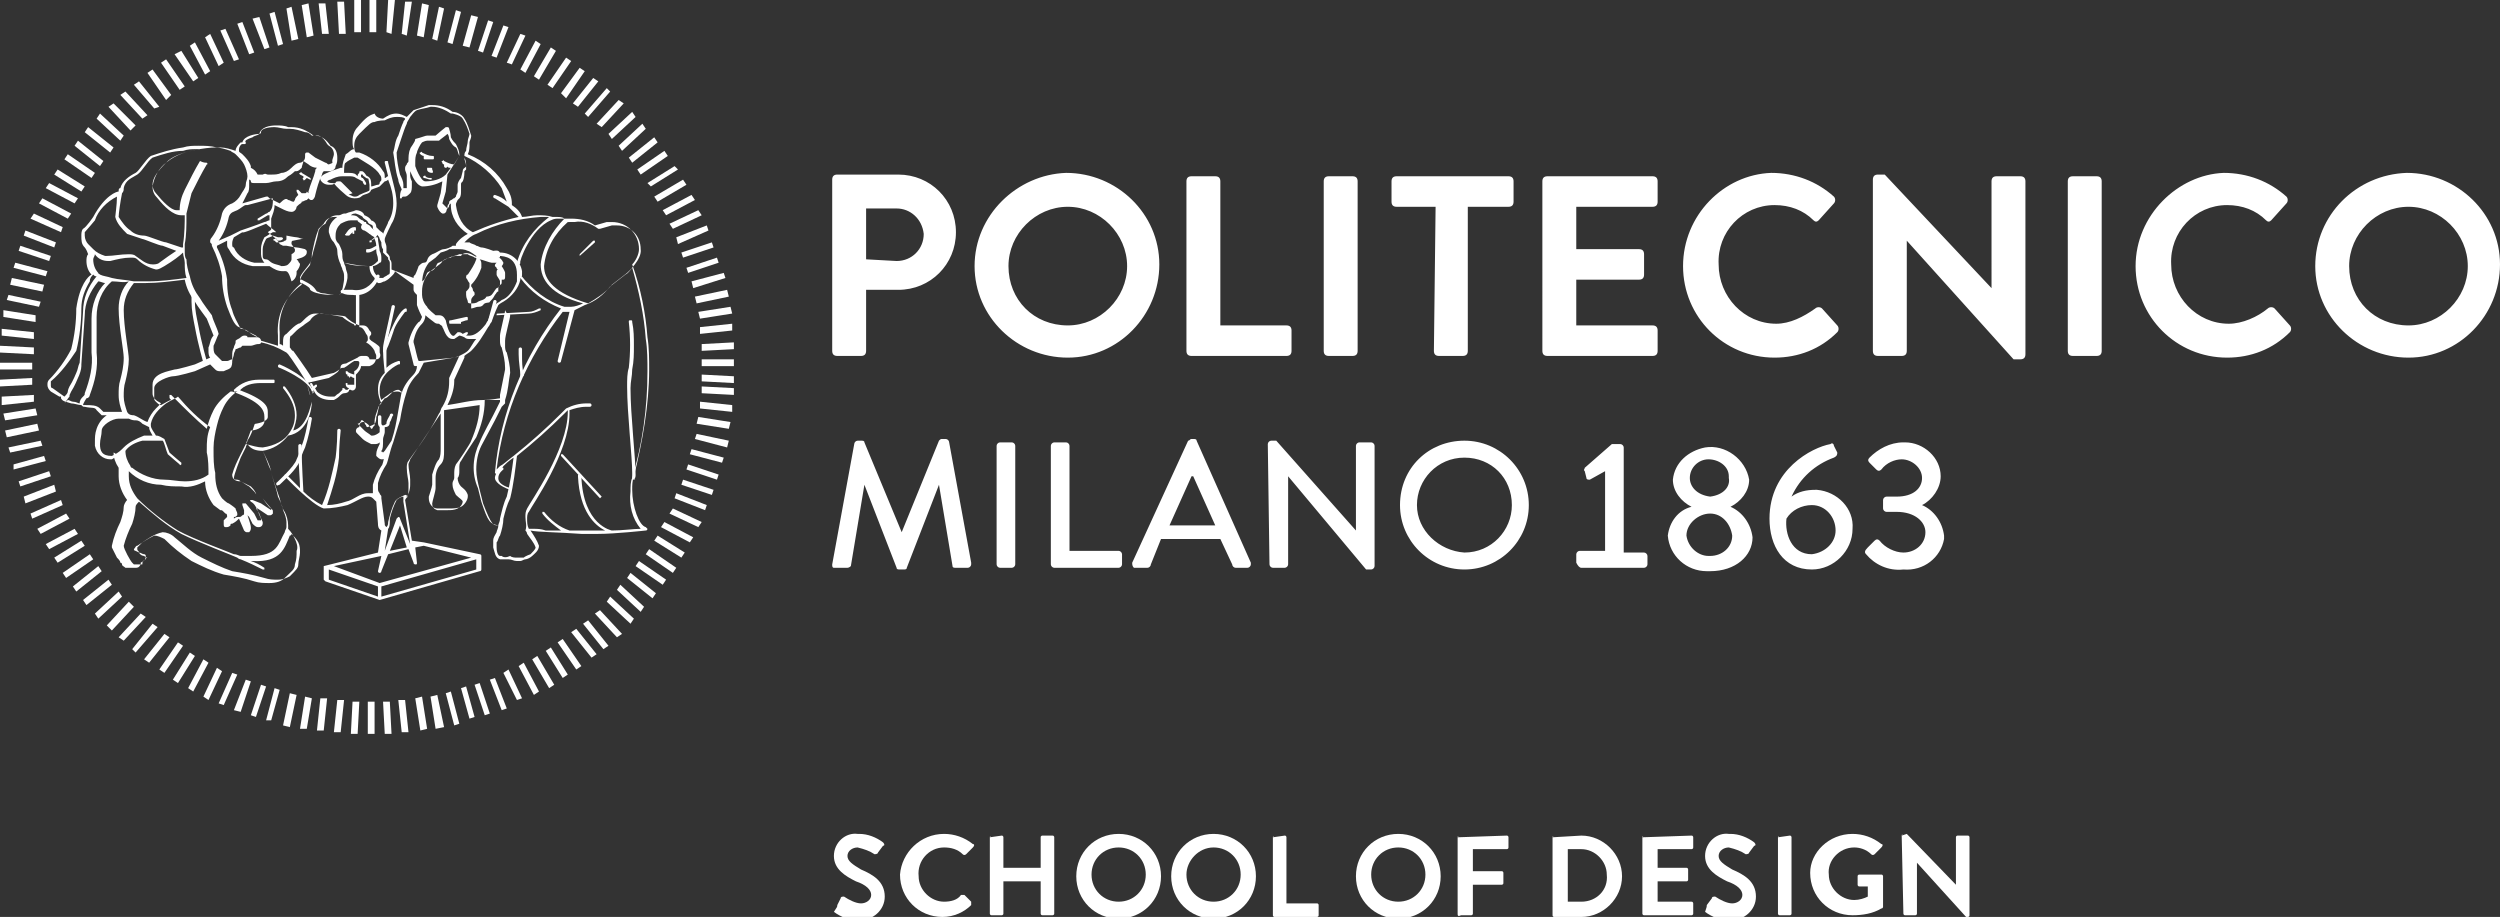 <?xml version="1.0" encoding="utf-8"?>
<!-- Generator: Adobe Illustrator 27.1.0, SVG Export Plug-In . SVG Version: 6.00 Build 0)  -->
<svg version="1.1" id="Layer_1" xmlns="http://www.w3.org/2000/svg" xmlns:xlink="http://www.w3.org/1999/xlink" x="0px" y="0px"
	 viewBox="0 0 147.5 54.1" style="enable-background:new 0 0 147.5 54.1;" xml:space="preserve">
<rect x="0" y="0" width="147.5" height="54.1" fill="#333333" stroke="none"/>
<style type="text/css">
	.st0{fill:#FFFFFF;}
</style>
<g>
	<g>
		<path class="st0" d="M18.4,23v-0.1l0,0l0.2-0.2h0.1l0,0v0.1L18.5,23C18.5,23.1,18.5,23.1,18.4,23C18.4,23.1,18.4,23.1,18.4,23"/>
		<g>
			<path class="st0" d="M30.1,28.9c-0.6-0.2-0.9-0.5-0.9-0.7s0.2-0.5,0.4-0.6h0.1v0.1c0,0-0.3,0.2-0.3,0.5c0,0.2,0.1,0.4,0.7,0.6
				l0.1,0.1l0,0C30.2,28.9,30.1,28.9,30.1,28.9L30.1,28.9"/>
			<path class="st0" d="M37.4,28.3c-0.1,0-0.1-0.1-0.1-0.1c0-0.1,0-0.2,0-0.3c0-1-0.3-3.5-0.3-5.1c0-0.4,0-0.8,0.1-1.1
				c0.1-0.9,0.1-1.8,0-2.7c0-0.1,0-0.1,0.1-0.1s0.1,0,0.1,0.1l0,0c0.1,0.5,0.1,0.9,0.1,1.4s0,0.9-0.1,1.4c0,0.4-0.1,0.7-0.1,1.1
				c0,1.6,0.3,4.1,0.3,5.1C37.5,28.1,37.5,28.2,37.4,28.3C37.5,28.2,37.5,28.3,37.4,28.3L37.4,28.3"/>
			<path class="st0" d="M34.2,15.1V15l0,0l0.8-0.8h0.1l0,0v0.1L34.2,15.1C34.3,15.1,34.3,15.1,34.2,15.1L34.2,15.1"/>
			<g>
				<path class="st0" d="M35.4,29.4c0,0-1.2-1.3-2.3-2.5l0,0v-0.1h0.1c1.1,1.2,2.3,2.5,2.3,2.5L35.4,29.4L35.4,29.4
					C35.5,29.4,35.5,29.4,35.4,29.4L35.4,29.4 M16.3,28.6v-0.1l0,0c0,0,1.1-1,1.2-1.4c0.2-0.4,0.3-0.8,0.3-0.8
					c0.2-0.5,0.3-1.1,0.4-1.6l0,0c0-0.1,0.1-0.1,0.1-0.1l0,0c0.1,0,0.1,0.1,0.1,0.1l0,0c-0.1,0.6-0.2,1.1-0.4,1.7
					c0,0-0.2,0.4-0.3,0.8c-0.3,0.6-0.8,1-1.2,1.4C16.4,28.6,16.4,28.7,16.3,28.6C16.3,28.7,16.3,28.6,16.3,28.6 M18.4,23.1
					c-0.2-0.7-1.9-1.4-1.9-1.4c-0.1,0-0.1-0.1-0.1-0.1c0-0.1,0.1-0.1,0.1-0.1s1.7,0.7,2,1.6c0,0.1,0,0.1-0.1,0.1
					C18.5,23.1,18.5,23.1,18.4,23.1L18.4,23.1 M13.8,23.1V23l0,0c0.4-0.4,0.9-0.6,1.5-0.6c0,0,0.4,0,0.8,0c0.1,0,0.1,0,0.1,0.1l0,0
					c0,0.1,0,0.1-0.1,0.1l0,0c-0.3,0-0.7,0-0.7,0c-0.5,0-1,0.1-1.3,0.5C13.9,23.1,13.9,23.1,13.8,23.1L13.8,23.1 M30.7,22.2
					c0-0.4-0.1-0.8-0.1-1.3c0-0.2,0-0.3,0-0.3l0,0c0-0.1,0.1-0.1,0.1-0.1c0.1,0,0.1,0.1,0.1,0.1s0,0.1,0,0.3c0,0.4,0,0.8,0.1,1.2
					c0,0.1,0,0.1-0.1,0.1l0,0C30.8,22.3,30.7,22.3,30.7,22.2 M12,21.4c0,0-0.3-1-0.5-2.1c-0.1-0.5-0.2-1-0.2-1.5c0-0.1,0-0.3,0-0.4
					l0,0c0-0.1,0.1-0.1,0.1-0.1l0,0c0.1,0,0.1,0.1,0.1,0.1c0,0.1,0,0.3,0,0.4c0,0.5,0.1,0.9,0.2,1.4c0.2,1.1,0.5,2.1,0.5,2.1
					c0,0.1,0,0.1-0.1,0.1C12.1,21.5,12.1,21.5,12,21.4C12,21.5,12,21.4,12,21.4 M22.7,20.8c-0.1,0-0.1-0.1-0.1-0.1s0.7-2.2,1.3-2.5
					c0.1,0,0.1,0,0.1,0.1s0,0.1-0.1,0.1c-0.3,0.4-0.6,0.8-0.7,1.2C23,20.2,22.8,20.7,22.7,20.8L22.7,20.8
					C22.8,20.8,22.8,20.8,22.7,20.8L22.7,20.8 M28.9,19c-0.1,0-0.1-0.1-0.1-0.1c0.1-0.4,0.2-0.7,0.3-1.1l0,0c0-0.1,0.1-0.1,0.1-0.1
					l0,0c0.1,0,0.1,0.1,0.1,0.1l0,0c-0.1,0.4-0.2,0.8-0.3,1.1C29,19,28.9,19,28.9,19L28.9,19 M29.3,18.6c0-0.1,0-0.1,0.1-0.1l0,0
					l1.8-0.1c0.2,0,0.4-0.1,0.6-0.2h0.1v0.1l0,0c-0.2,0.1-0.5,0.2-0.7,0.2L29.3,18.6L29.3,18.6C29.4,18.7,29.3,18.6,29.3,18.6
					 M20.8,17.4c-0.2,0-0.4,0-0.6-0.1c-0.1,0-0.1-0.1-0.1-0.1c0-0.1,0.1-0.1,0.1-0.1l0,0c0.2,0,0.4,0,0.6,0c0.6,0.1,1.1-0.2,1.4-0.8
					c0-0.1,0.1-0.1,0.1-0.1l0,0c0.1,0,0.1,0.1,0.1,0.1C22.1,17.1,21.5,17.5,20.8,17.4L20.8,17.4z M30.5,16.2c0-1-0.7-1.1-1.1-1.1
					c-0.1,0-0.1,0-0.2,0l0,0c-0.1,0-0.1,0-0.1-0.1s0-0.1,0.1-0.1l0,0c0.1,0,0.2,0,0.3,0c0.7,0,1.2,0.5,1.3,1.1c0,0.1,0,0.1,0,0.2
					s0,0.1-0.1,0.1l0,0l0,0C30.5,16.3,30.5,16.3,30.5,16.2 M21.8,14.3c0-0.1,0-0.1,0-0.1c0.1,0,0.2-0.1,0.3-0.2
					c-0.2-0.1-0.4-0.3-0.6-0.4c-0.1,0-0.2-0.1-0.2-0.2c0-0.1,0.1-0.2,0.2-0.3h0.1v0.1l-0.1,0.1c0,0,0,0,0.1,0
					c0.3,0.1,0.5,0.3,0.7,0.4v0.1c-0.1,0.2-0.2,0.3-0.4,0.4l0,0C22,14.3,21.9,14.3,21.8,14.3C21.9,14.3,21.9,14.3,21.8,14.3"/>
				<g>
					<path class="st0" d="M21.7,41.4h0.4v1.9h-0.4V41.4z M20.7,43.3l0.1-1.9h0.4l-0.1,1.9H20.7z M22.6,41.4H23l0.1,1.9h-0.4
						L22.6,41.4z M19.7,43.2l0.2-1.9h0.4l-0.2,1.9H19.7z M23.5,41.3h0.4l0.2,1.9h-0.4L23.5,41.3z M18.7,43.1l0.2-1.9h0.4l-0.2,1.9
						H18.7z M24.5,41.2l0.4-0.1l0.3,1.9l-0.4,0.1L24.5,41.2z M17.7,43l0.3-1.9l0.4,0.1L18.1,43H17.7z M25.4,41.1l0.4-0.1l0.4,1.9
						L25.7,43L25.4,41.1z M16.7,42.8l0.4-1.9l0.4,0.1l-0.4,1.9L16.7,42.8z M26.3,40.9l0.3-0.1l0.5,1.9l-0.3,0.1L26.3,40.9z
						 M15.7,42.5l0.5-1.9l0.3,0.1L16,42.5L15.7,42.5z M27.2,40.6l0.3-0.1l0.5,1.8l-0.3,0.1L27.2,40.6z M14.8,42.2l0.6-1.8l0.3,0.1
						l-0.6,1.8L14.8,42.2z M28,40.4l0.3-0.1l0.6,1.8l-0.3,0.1L28,40.4z M13.8,41.9l0.7-1.8l0.3,0.1L14.2,42L13.8,41.9z M28.9,40.1
						l0.3-0.1l0.7,1.8l-0.3,0.1L28.9,40.1z M12.9,41.5l0.8-1.8l0.3,0.1l-0.8,1.8L12.9,41.5z M29.7,39.7l0.3-0.2l0.8,1.7l-0.3,0.1
						L29.7,39.7z M12,41.1l0.8-1.7l0.3,0.2l-0.8,1.7L12,41.1z M30.6,39.3l0.3-0.2l0.9,1.7L31.5,41L30.6,39.3z M11.1,40.6l0.9-1.7
						l0.3,0.2l-0.9,1.7L11.1,40.6z M31.4,38.9l0.3-0.2l1,1.7l-0.3,0.2L31.4,38.9z M10.2,40.1l1-1.6l0.3,0.2l-1,1.6L10.2,40.1z
						 M32.2,38.4l0.3-0.2l1,1.6L33.2,40L32.2,38.4z M9.4,39.5l1.1-1.6l0.3,0.2l-1.1,1.6L9.4,39.5z M32.9,37.9l0.3-0.2l1.1,1.6
						L34,39.5L32.9,37.9z M8.5,38.9l1.2-1.5l0.3,0.2l-1.2,1.5L8.5,38.9z M33.7,37.3l0.3-0.2l1.2,1.5l-0.3,0.2L33.7,37.3z M7.8,38.3
						L9,36.8L9.3,37L8,38.5L7.8,38.3z M34.4,36.8l0.3-0.2l1.2,1.5l-0.3,0.2L34.4,36.8z M7,37.6l1.3-1.4l0.3,0.2l-1.3,1.4L7,37.6z
						 M35.1,36.2l0.3-0.2l1.3,1.4l-0.3,0.2L35.1,36.2z M6.3,36.9l1.3-1.4l0.3,0.3l-1.3,1.4L6.3,36.9z M35.8,35.5l0.2-0.3l1.4,1.3
						l-0.2,0.3L35.8,35.5z M5.6,36.2L7,34.9l0.2,0.3l-1.4,1.3L5.6,36.2z M36.4,34.8l0.2-0.3l1.4,1.3l-0.2,0.3L36.4,34.8z M4.9,35.4
						l1.5-1.2l0.2,0.3l-1.5,1.2L4.9,35.4z M37,34.1l0.2-0.3l1.5,1.2l-0.2,0.3L37,34.1z M4.3,34.6l1.5-1.2L6,33.7l-1.5,1.2L4.3,34.6z
						 M37.5,33.4l0.2-0.3l1.6,1.1l-0.2,0.3L37.5,33.4z M3.7,33.8l1.6-1.1L5.5,33l-1.6,1.1L3.7,33.8z M38.1,32.7l0.2-0.3l1.6,1.1
						l-0.2,0.3L38.1,32.7z M3.2,32.9l1.6-1L5,32.2l-1.6,1L3.2,32.9z M38.6,31.9l0.2-0.3l1.6,1l-0.2,0.3L38.6,31.9z M2.7,32.1
						l1.7-0.9l0.2,0.3l-1.7,0.9L2.7,32.1z M39,31.1l0.2-0.3l1.7,0.9L40.7,32L39,31.1z M2.2,31.2l1.7-0.9l0.2,0.3l-1.7,0.9L2.2,31.2z
						 M39.5,30.3l0.2-0.3l1.7,0.8l-0.2,0.3L39.5,30.3z M1.8,30.3l1.8-0.8l0.1,0.3l-1.8,0.8L1.8,30.3z M39.8,29.4l0.1-0.3l1.8,0.7
						l-0.1,0.3L39.8,29.4z M1.4,29.3l1.8-0.7L3.3,29l-1.8,0.7L1.4,29.3z M40.2,28.6l0.1-0.3l1.8,0.6L42,29.2L40.2,28.6z M1.1,28.4
						l1.8-0.6L3,28.1l-1.8,0.6L1.1,28.4z M40.5,27.7l0.1-0.3l1.8,0.6l-0.1,0.3L40.5,27.7z M0.8,27.4l1.8-0.5l0.1,0.3l-1.9,0.5
						L0.8,27.4z M40.7,26.8l0.1-0.3l1.9,0.5l-0.1,0.3L40.7,26.8z M0.5,26.4L2.4,26l0.1,0.3l-1.9,0.4L0.5,26.4z M41,25.9l0.1-0.3
						L43,26l-0.1,0.4L41,25.9z M0.3,25.4L2.2,25l0.1,0.4l-1.9,0.4L0.3,25.4z M41.1,25l0.1-0.4l1.9,0.3L43,25.3L41.1,25z M0.2,24.4
						l1.9-0.3l0.1,0.4l-1.9,0.3L0.2,24.4z M41.3,24.1v-0.4l1.9,0.2v0.4L41.3,24.1z M0.1,23.4L2,23.3v0.4l-1.9,0.2L0.1,23.4z
						 M41.4,23.2v-0.4l1.9,0.1v0.4L41.4,23.2z M0,22.4l1.9-0.1v0.4L0,22.8V22.4z M41.4,22.5v-0.4l1.9,0.1v0.4L41.4,22.5z M0,21.8
						v-0.4h1.9v0.4H0z M41.4,21.2h1.9v0.4h-1.9V21.2z M0,20.8v-0.4l2,0.1v0.4L0,20.8z M41.4,20.3l1.9-0.1v0.4l-1.9,0.1V20.3z
						 M0.1,19.8v-0.4L2,19.6V20L0.1,19.8z M41.3,19.3l1.9-0.2v0.4l-1.9,0.2V19.3z M0.2,18.7v-0.4l1.9,0.3V19L0.2,18.7z M41.2,18.4
						l1.9-0.3l0.1,0.4l-1.9,0.3L41.2,18.4z M0.4,17.7l0.1-0.3l1.9,0.4l-0.1,0.3L0.4,17.7z M41,17.5l1.9-0.4l0.1,0.4l-1.9,0.4
						L41,17.5z M0.6,16.8l0.1-0.4l1.9,0.4l-0.1,0.4L0.6,16.8z M40.8,16.6l1.9-0.5l0.1,0.3L40.9,17L40.8,16.6z M0.8,15.8l0.1-0.3
						L2.8,16l-0.1,0.3L0.8,15.8z M40.5,15.8l1.8-0.6l0.1,0.3l-1.8,0.6L40.5,15.8z M1.1,14.8l0.1-0.3L3,15.1l-0.1,0.3L1.1,14.8z
						 M40.2,14.9l1.8-0.6l0.1,0.3l-1.8,0.6L40.2,14.9z M1.4,13.9l0.1-0.3l1.8,0.7l-0.1,0.3L1.4,13.9z M39.9,14l1.8-0.7l0.1,0.3
						L40,14.4L39.9,14z M1.8,12.9L2,12.6l1.7,0.8l-0.1,0.3L1.8,12.9z M39.5,13.2l1.7-0.8l0.2,0.3l-1.7,0.8L39.5,13.2z M2.3,12
						l0.2-0.3l1.7,0.9L4,12.9L2.3,12z M39.1,12.4l1.7-0.9l0.2,0.3l-1.7,0.9L39.1,12.4z M2.7,11.1l0.2-0.3l1.7,0.9L4.4,12L2.7,11.1z
						 M38.6,11.6l1.7-1l0.2,0.3l-1.7,1L38.6,11.6z M3.2,10.3L3.4,10L5,11l-0.2,0.3L3.2,10.3z M38.2,10.8l1.6-1L40,10l-1.6,1
						L38.2,10.8z M3.8,9.4L4,9.1l1.6,1.1l-0.2,0.3L3.8,9.4z M37.6,10l1.6-1.1l0.2,0.3l-1.6,1.1L37.6,10z M4.4,8.6l0.2-0.3l1.5,1.2
						L5.9,9.8L4.4,8.6z M37.1,9.3l1.5-1.2l0.2,0.3l-1.5,1.2L37.1,9.3z M5,7.8l0.2-0.3l1.5,1.2L6.5,9L5,7.8z M36.5,8.6l1.4-1.3
						l0.2,0.3l-1.4,1.3L36.5,8.6z M5.7,7l0.2-0.3L7.3,8L7.1,8.3L5.7,7z M35.9,7.9l1.4-1.3l0.2,0.3l-1.4,1.3L35.9,7.9z M6.4,6.3
						l0.3-0.2L8,7.4L7.7,7.7L6.4,6.3z M35.2,7.3l1.3-1.4l0.3,0.2l-1.3,1.4L35.2,7.3z M7.1,5.6l0.3-0.2l1.3,1.4L8.4,7L7.1,5.6z
						 M34.5,6.7l1.3-1.5L36,5.4l-1.3,1.5L34.5,6.7z M7.9,5l0.3-0.2l1.2,1.5L9.1,6.4L7.9,5z M33.8,6.1L35,4.6l0.3,0.2l-1.2,1.5
						L33.8,6.1z M8.7,4.3L9,4.1l1.1,1.5L9.8,5.9L8.7,4.3z M33.1,5.5L34.2,4l0.3,0.2l-1.1,1.6L33.1,5.5z M9.5,3.7l0.3-0.2l1.1,1.6
						l-0.3,0.2L9.5,3.7z M32.3,5l1.1-1.6l0.3,0.2l-1.1,1.6L32.3,5z M10.3,3.2L10.7,3l1,1.6l-0.3,0.2L10.3,3.2z M31.5,4.5l1-1.7
						L32.8,3l-1,1.7L31.5,4.5z M11.2,2.7l0.3-0.2l0.9,1.7l-0.3,0.2L11.2,2.7z M30.7,4.1l0.9-1.7l0.3,0.2L31,4.3L30.7,4.1z M12.1,2.2
						L12.4,2l0.8,1.7l-0.3,0.2L12.1,2.2z M29.9,3.7L30.7,2L31,2.1l-0.8,1.7L29.9,3.7z M13,1.8l0.3-0.1l0.8,1.8l-0.3,0.1L13,1.8z
						 M29,3.3l0.7-1.8L30,1.6l-0.7,1.8L29,3.3z M14,1.4l0.3-0.1L15,3.1l-0.3,0.1L14,1.4z M28.2,3l0.6-1.8l0.3,0.1l-0.6,1.8L28.2,3z
						 M14.9,1.1L15.3,1l0.6,1.8l-0.3,0.1L14.9,1.1z M27.3,2.7l0.5-1.8L28.2,1l-0.5,1.8L27.3,2.7z M15.9,0.8l0.3-0.1l0.5,1.9
						l-0.3,0.1L15.9,0.8z M26.4,2.5l0.5-1.9l0.3,0.1l-0.5,1.9L26.4,2.5z M16.9,0.5l0.3-0.1l0.4,1.9l-0.4,0.1L16.9,0.5z M25.5,2.3
						l0.4-1.9l0.3,0.1l-0.4,1.9L25.5,2.3z M17.8,0.3l0.4-0.1l0.3,1.9l-0.4,0.1L17.8,0.3z M24.6,2.1l0.3-1.9l0.4,0.1L25,2.2L24.6,2.1
						z M18.8,0.2h0.4L19.4,2H19L18.8,0.2z M23.7,2l0.2-1.9h0.4l-0.3,2L23.7,2z M19.9,0.1h0.4L20.4,2H20L19.9,0.1z M22.8,1.9L22.9,0
						h0.4l-0.2,2L22.8,1.9z M20.9,0h0.4v1.9h-0.4V0z M21.8,1.9V0h0.4v1.9H21.8z"/>
					<path class="st0" d="M22.4,35.4l-3.2-1.1l-0.1-0.1v-0.8l0,0l0,0l0,0l0,0l0,0l0,0l0,0l0,0l0,0l0,0l0,0l3.2-0.8l0.2-1.3
						c-0.2-0.1-0.2-0.3-0.2-0.4l0,0l-0.1-1.3c-0.1-0.1-0.1-0.1-0.2-0.2l0,0c-0.1-0.1-0.2-0.1-0.3-0.1c-0.3,0-0.7,0.3-1.2,0.5
						c-0.4,0.1-0.9,0.2-1.4,0.2l0,0c-0.7-0.2-2.3-1.9-2.3-1.9l0,0V28l0,0h0.1l0,0c0,0,0.4,0.4,0.8,0.8c0-0.5-0.1-1.6-0.1-2.2
						c0-0.1,0-0.2,0-0.3c0-0.1,0.1-0.1,0.1-0.1l0,0c0.1,0,0.1,0.1,0.1,0.1l0,0c0,0.1,0,0.2,0,0.3c0,0.7,0.1,2.4,0.1,2.4l0,0l0,0
						c0.3,0.3,0.7,0.6,1.1,0.8c0.4-0.9,0.6-1.9,0.8-2.8c0,0,0.1-0.7,0.1-1.6l0,0c0-0.1,0.1-0.1,0.1-0.1c0.1,0,0.1,0.1,0.1,0.1l0,0
						C20,26.3,20,27,20,27c-0.1,1-0.4,1.9-0.7,2.8c0.4,0,0.8-0.1,1.1-0.2c0.5-0.1,0.8-0.5,1.3-0.5c0.1,0,0.2,0,0.3,0
						c0-0.1,0-0.1,0-0.2s0-0.2,0-0.3c0.1-0.4,0.3-0.8,0.5-1.1c0.1-0.1,0.1-0.3,0.2-0.6V27c0,0.1-0.1,0.1-0.2,0.1s-0.2-0.1-0.3-0.2
						v-0.1c0-0.2,0.1-0.4,0.2-0.6v-0.1c-0.1,0.1-0.2,0.1-0.3,0.1c-0.1,0-0.1,0-0.2,0c-0.2-0.1-0.4-0.2-0.5-0.3l-0.3-0.3
						C21,25.5,21,25.5,21,25.4s0.1-0.2,0.2-0.2c0,0,0,0,0-0.1s0.1-0.2,0.2-0.2h0.1c0.2,0.1,0.3,0.2,0.4,0.4l0,0c0,0,0.1,0,0.1-0.1
						l0.1-0.1l0,0c0,0,0,0,0-0.1v-0.1l0,0l0,0c0-0.3,0.1-0.5,0.2-0.8c0-0.1,0.1-0.2,0.2-0.3l0,0c-0.1-0.2-0.2-0.5-0.2-0.8
						c0-0.4,0.1-0.7,0.4-1c0-0.1-0.1-0.8-0.1-1.3c0-0.1,0-0.1,0-0.2c0-0.2,0.3-1.4,0.5-2.4c0-0.1,0.1-0.1,0.1-0.1l0,0
						c0.1,0,0.1,0.1,0.1,0.1c-0.2,1-0.5,2.1-0.5,2.3c0,0,0,0.1,0,0.2c0,0.3,0,0.8,0,1.1c0.2-0.2,0.4-0.3,0.7-0.4
						c0.1,0,0.1,0,0.1,0.1s0,0.1-0.1,0.1l0,0c0,0-1.1,0.5-1.1,1.5c0,0.2,0,0.4,0.1,0.6l0,0l0,0l0,0c0,0,0.1-0.1,0.4-0.3
						c0.1-0.1,0.3-0.2,0.5-0.2c0.1,0,0.2,0,0.3,0.1c0.1-0.4,0.4-0.8,0.7-1.1c0.1-0.1,0.2-0.3,0.2-0.5h-0.1c0,0-0.1,0-0.1-0.1
						c0,0-0.2-0.8-0.3-1.2v-0.1c0.1-0.4,0.3-0.9,0.6-1.2c0.1,0,0.2-0.3,0.2-0.3l0,0c-0.1-0.2-0.2-0.4-0.3-0.7c0-0.2,0-0.4,0-0.5
						v-0.1l0,0c-0.1-0.1-0.2-0.2-0.2-0.3V17l0,0c0-0.1,0-0.1,0-0.2L23.3,16c0,0.1-0.1,0.2-0.2,0.3c-0.1,0.1-0.2,0.2-0.4,0.3
						c-0.1,0-0.2,0.1-0.3,0.1h-0.1l-0.1-0.1c0,0-0.1-0.1-0.1-0.2c-0.2-0.2-0.3-0.4-0.3-0.7c-0.5,0-1-0.1-1.5-0.2
						c0,0.1,0.1,0.2,0.1,0.3s0.1,0.3,0.1,0.4s0,0.2,0,0.2s-0.1,0.8-0.5,1c-0.1,0-0.2,0-0.4,0c-0.5,0-1.1-0.1-1.3-0.3
						c0-0.1-0.1-0.2-0.5-0.4c-0.9,0.7-1.4,1.8-1.3,2.9c0,0.2,0,0.5,0,0.7c0.1,0,0.2,0.1,0.2,0.1c0-0.1,0-0.2,0-0.2
						c0-0.2,0-0.4,0.2-0.5l0,0c0,0,0.1-0.1,0.2-0.2s0.3-0.3,0.5-0.4c0.1,0,0.2-0.1,0.3-0.2c0.2-0.2,0.4-0.4,0.7-0.4h0.1
						c0.5,0,1,0.1,1.5,0.2c0.1,0.1,0.4,0.3,0.6,0.4c0.1,0,0.1,0.1,0.1,0.1H21v-1.8c0-0.1,0-0.1,0.1-0.1s0.1,0,0.1,0.1l0,0v1.9
						c0.2,0,0.3,0.2,0.4,0.4c0.1,0.1,0.1,0.2,0.1,0.3c0,0.1,0,0.1-0.1,0.2c0.2,0.1,0.4,0.3,0.5,0.5c0,0.1,0.1,0.2,0.1,0.3
						c0,0.3-0.1,0.5-0.4,0.6c0,0-0.3,0-0.5,0c0,0.2-0.2,0.4-0.3,0.5c0,0.1,0,0.5,0,0.7s-0.2,0.3-0.3,0.2l0,0h-0.1
						c0,0.1-0.1,0.2-0.3,0.2c-0.1,0-0.2,0.1-0.3,0.2c0,0-0.1,0.1-0.3,0.2c-0.1,0-0.1,0-0.2,0c-0.3,0-0.7-0.1-0.9-0.4
						c-0.1-0.2-0.2-0.3-0.3-0.5l0,0c0-0.1,0-0.1,0-0.1l0,0c0.1,0,0.1,0,0.1,0l0,0c0.1,0.2,0.2,0.3,0.3,0.5c0.2,0.2,0.5,0.3,0.8,0.3
						c0.1,0,0.1,0,0.2,0s0.1-0.1,0.3-0.2l0,0l0.2-0.2v-0.1h0.1l0,0l0.1,0.1l0,0h0.1l0.1-0.1c-0.1,0-0.2-0.1-0.2-0.2l0,0l0,0l0,0
						c0,0,0,0,0-0.1h0.1l0,0c0,0,0,0,0,0.1l0,0c0,0,0,0,0.1,0h0.1l0,0h0.1c0.1,0,0.1,0,0.1,0c0-0.2,0-0.7,0-0.7v-0.1
						c0.2-0.1,0.3-0.3,0.3-0.5c0,0,0-0.1-0.1-0.1H21h-0.1c-0.2,0.1-0.4,0.3-0.6,0.4c-0.1,0-0.2,0-0.3,0.1l0,0c0,0.1-0.1,0.2-0.6,0.5
						l-1.3,0.3c0.1,0.4,0.2,0.8,0.2,0.7c0,0.1,0.1,0.3,0.1,0.4l0,0c0,0.4-0.2,1.8-1.4,2l0,0l0,0c-0.4,0.5-0.9,0.8-1.5,0.9
						c0.2,0.4,0.3,0.8,0.5,1.2c0,0.2,0.3,1,0.5,1.6c0.1,0.4,0.2,0.7,0.3,0.8c0.1,0.2,0.2,0.5,0.2,0.8c0,0.1,0,0.2,0,0.2l0,0l0,0
						c0.2,0.2,0.3,0.4,0.4,0.6s0.2,0.5,0.1,0.7c0,0.3,0,0.5-0.1,0.8c0,0.3-0.2,0.4-0.6,0.8c-0.2,0.2-0.5,0.3-0.9,0.3
						c-0.3,0-0.6,0-0.9-0.1c-0.6-0.2-1.2-0.3-1.8-0.4c-0.7-0.2-1.3-0.5-1.9-0.8c-0.6-0.4-1.1-0.8-1.6-1.3c-0.2-0.1-0.4-0.2-0.6-0.2
						l0,0c-0.4,0.2-0.7,0.4-1,0.6c-0.1,0-0.1,0.1-0.2,0.2l0,0c0,0,0,0.1,0.1,0.1c0,0,0,0,0.2,0.1c0.1,0,0.2,0.1,0.3,0.1
						s0.1,0.1,0.1,0.1c0,0.2-0.1,0.3-0.3,0.4l0,0v0.1c-0.1,0.2-0.2,0.2-0.3,0.2c0,0,0,0-0.1,0s-0.1,0-0.2,0l0,0l0,0l0,0
						c-0.1,0-0.2,0-0.3,0c-0.1-0.1-0.2-0.1-0.2-0.2l0,0l0,0c0,0,0-0.1-0.1-0.1c0-0.1-0.1-0.2-0.2-0.3c-0.1-0.2-0.2-0.4-0.3-0.6
						c0,0,0,0,0-0.1c0.1-0.5,0.3-1,0.5-1.4c0.1-0.3,0.2-0.6,0.2-0.9c0-0.1,0.1-0.3,0.2-0.4C7.2,29.1,7,28.6,7,28.1
						c0-0.2,0-0.3,0-0.5l0,0c-0.2-0.3-0.3-0.6-0.3-0.9C7,26.8,6.8,27,6.6,27.1H6.5l0,0c-0.4,0-0.8-0.3-0.9-0.8c0-0.1,0-0.1,0-0.2
						c0-0.3,0-0.5,0.1-0.8s0.3-0.6,0.6-0.8c-0.1,0-0.2,0-0.3,0c-0.1-0.1-0.2-0.2-0.3-0.3C5.6,24,5.4,24.1,5,24c-0.1,0-0.1,0-0.2-0.1
						c-0.2,0-0.4-0.1-0.6-0.1c-0.3-0.1-0.5-0.1-0.6-0.3c0,0,0,0,0-0.1c0,0,0,0-0.1,0L3,23.1c-0.1-0.1-0.2-0.2-0.2-0.4
						c0-0.1,0-0.2,0.1-0.3c0.5-0.5,1-1.2,1.3-1.8c0.2-0.8,0.3-1.6,0.3-2.4c0.2-1.4,0.7-1.9,0.9-2c-0.2-0.2-0.3-0.5-0.3-0.8
						c0-0.1,0-0.3,0.1-0.4C5.1,14.7,5,14.6,5,14.6c-0.2-0.2-0.2-0.4-0.2-0.7c0-0.1,0-0.3,0.1-0.4c0.2-0.1,0.6-0.7,0.6-0.7
						c0.7-1.3,1.4-1.5,1.5-1.5c0-0.1,0-0.2,0.1-0.2c0.1-0.4,0.5-0.7,0.9-0.9c0.2-0.1,0.6-0.8,0.9-1c0.6-0.2,1.2-0.4,1.9-0.5
						c0.3-0.1,0.6-0.1,0.9-0.1c0.4,0,0.7,0,1.1,0.1h0.1c0,0,0,0,0.1,0c0.3,0,0.6,0.1,0.9,0.2c0-0.2,0.2-0.4,0.3-0.5h0.1
						c0.1-0.4,0.8-0.5,1-0.5c0.1-0.4,0.6-0.5,1-0.5c0.2,0,0.5,0,0.7,0.1c0.1,0,0.2,0,0.2,0c0.5,0,0.9,0.2,1.3,0.5h0.1
						c0.4,0,0.7,0.3,0.9,0.6c0.3,0.1,0.4,0.4,0.4,0.7c0,0.2,0,0.3-0.1,0.5c0,0.2-0.2,0.3-0.4,0.3c0,0,0,0-0.1,0s-0.2,0-0.2,0
						S19,10.2,19,10.3c-0.2,0.4-0.3,0.8-0.4,1.2c0,0.1-0.1,0.3-0.2,0.3s-0.1,0-0.2-0.1l-0.1,0.1c-0.1,0-0.2,0.1-0.3,0.1
						c0,0.1-0.1,0.1-0.2,0.2l-0.1,0.1c0,0.1-0.1,0.3-0.3,0.3l0,0c-0.2,0-0.4-0.1-0.6-0.2l-0.4-0.2c0,0.3-0.1,0.5-0.2,0.8l0,0V13
						c0,0.2,0,0.3,0,0.5c0,0.1-0.1,0.1-0.2,0.2c0.1,0.1,0.6,0.4,0.7,0.7l0,0l0.2,0.1h0.2c0,0,0.5,0.1,0.6,0.1s0.5,0.1,0.5,0.1
						l0.1,0.1c0,0,0,0,0,0.1c0,0.2-0.3,0.3-0.3,0.3l-0.3,0.1l0.1,0.1c0,0.1,0.1,0.1,0.1,0.2c0,0.1-0.1,0.3-0.2,0.4v0.1
						c0,0.2-0.1,0.4-0.3,0.5C17,15.9,16.9,16,16.7,16c-0.3,0-0.5-0.1-0.8-0.3l0,0c0,0-0.9,0-1,0c-0.6-0.1-1.1-0.4-1.4-1
						c-0.1-0.1-0.1-0.2-0.1-0.3s0-0.1,0-0.2l-0.6,0.3c0,0,0,0,0,0.1c0.3,0.6,0.5,1.2,0.6,1.9l0,0c0,0,0,0,0,0.1
						c0,0.6,0.1,1.2,0.3,1.7c0.1,0.4,0.3,0.7,0.5,1.1l0,0c0.2,0,0.4,0.1,0.5,0.2s0.3,0.2,0.5,0.3c0.1,0,0.2,0.1,0.2,0.2
						c0.3,0.1,0.7,0.2,1,0.3c0-0.2,0-0.4,0-0.6c-0.1-1.2,0.4-2.3,1.4-3c0-0.1-0.1-0.1-0.1-0.2c0-0.4,0.6-0.9,0.6-1s0,0,0.1-0.4
						c0.1-0.5,0.3-1,0.4-1.6c0.1-0.2,0.2-0.3,0.4-0.4c0.1-0.3,0.4-0.5,0.7-0.5H20c0.1,0,0.2-0.1,0.3-0.1h0.1
						c0.2-0.1,0.4-0.1,0.6-0.2l0,0c0,0,0.4,0,0.5,0.3c0,0,0.3,0.1,0.4,0.3c-0.1,0,0.3,0,0.3,0.4l0,0c0.1,0.1,0.1,0.1,0.2,0.2
						c0.1,0.1,0.2,0.1,0.2,0.2c0.1-0.3,0.3-0.6,0.3-0.7c0.2-0.3,0.3-0.7,0.3-1.1c0-0.5-0.1-0.9-0.3-1.4l0,0c0,0-0.1,0.1-0.2,0.1
						c-0.1,0.1-0.1,0.1-0.1,0.1l0,0l0,0c-0.1,0.1-0.1,0.1-0.2,0.2c-0.2,0.1-0.3,0.1-0.5,0.2c-0.1,0.3-0.4,0.2-0.6,0.4
						c-0.1,0.1-0.3,0.1-0.4,0.1c-0.2,0-0.4-0.1-0.5-0.2c0,0-0.6-0.5-0.7-0.7l0,0c0,0.1-0.1,0.1-0.3,0.1l0,0c-0.2,0-0.4-0.1-0.5-0.3
						c0,0,0,0,0-0.1c0.1-0.2,0.4-0.3,0.4-0.3c0.2-0.1,0.5-0.2,0.8-0.3h0.1c0-0.3,0.1-0.5,0.2-0.8c0.2-0.1,0.3-0.3,0.5-0.3
						c-0.1-0.1-0.1-0.3-0.1-0.5c0-0.3,0.1-0.6,0.3-0.8c0.5-0.6,0.7-0.7,1-0.8C22.2,7,22.6,7,22.6,7c0.3-0.2,0.5-0.3,0.8-0.3
						c0.2,0,0.4,0.1,0.6,0.2c0.1-0.1,0.3-0.3,0.4-0.4c0.3-0.1,0.6-0.2,0.9-0.3c0,0,0.1,0,0.2,0c0.4,0,0.8,0.1,1.2,0.4
						c0.3,0,0.6,0.2,0.7,0.4c0.2,0.3,0.3,0.7,0.4,1l0,0c0,0.2-0.1,0.3-0.1,0.4l0,0l0,0c0,0,0,0,0,0.1c0,0.2,0,0.4-0.1,0.6
						c1,0.4,1.8,1.1,2.3,2c0.2,0.3,0.3,0.6,0.3,0.9c0,0.1,0,0.1,0,0.1l0,0c0.3,0.2,0.5,0.4,0.6,0.7c0.3,0,0.6-0.1,0.9-0.1
						s0.6,0,0.9,0.1l0,0c0.1,0,0.2,0,0.2,0c0.2,0,0.4,0,0.5,0.1c0.1,0,0.1,0,0.2,0c0.1,0,0.1,0,0.2,0c0.5,0,1,0.1,1.4,0.4l0.7-0.2
						c0.1,0,0.2,0,0.3,0c0.9,0,1.6,0.7,1.6,1.6c0,0.3-0.2,0.7-0.4,0.9l0,0c0.5,1.4,0.8,2.9,0.9,4.3c0.1,0.6,0.1,1.3,0.1,1.9
						c0,2.1-0.4,4.3-0.9,6.3c-0.1,0.3-0.1,0.5-0.1,0.8c0,1,0.4,2.1,0.8,2.2l0.1,0.1c0,0,0,0.1-0.1,0.1c0,0-1.8,0.2-2.8,0.2
						c-0.1,0-0.1,0-0.2,0c-0.4,0-0.4,0-0.8,0c-1.3-0.1-2.6-0.1-3-0.2c0,0,0,0.1,0,0c0.2,0.3,0.4,0.6,0.5,0.9l0,0l0,0
						c0,0.3-0.3,0.5-0.4,0.6S31.1,33,31,33s-0.2,0.1-0.3,0.1c-0.1,0-0.2,0-0.2,0c-0.2,0-0.3-0.1-0.5-0.1c-0.1,0-0.3,0-0.4,0h-0.1
						c-0.3-0.1-0.3-0.4-0.4-0.7v-0.1c0-0.1,0-0.2,0-0.3c0-0.2,0.1-0.3,0.2-0.5c0-0.1,0.1-0.2,0.1-0.4l0,0c-0.5-0.1-0.6-0.2-1-1.4
						l-0.2-0.8c-0.4-0.9-0.3-1.9,0.1-2.7c0.1-0.3,0.8-1.6,0.8-1.6l0.4-0.8v-0.1c-0.2,0-0.5,0-0.9,0l0,0c0,0.8-0.2,1.5-0.5,2.2
						c0,0-0.8,1.2-0.9,1.4c-0.1,0.1-0.1,0.3-0.1,0.4s0,0.2,0,0.2l0,0l0,0l0,0c0,0.1,0,0.3-0.1,0.4l0,0c0,0.2,0.1,0.4,0.2,0.5
						s0.3,0.2,0.4,0.5v0.1c0,0.2-0.2,0.5-0.4,0.6C27,30,26.7,30,26.5,30s-0.4,0-0.7,0c-0.3,0-0.5-0.3-0.5-0.6c0-0.1,0-0.1,0-0.1
						s0.2-0.6,0.2-0.7s0-0.2,0-0.3c0-0.1,0-0.2,0-0.3l0,0c0.1-0.3,0.2-0.7,0.4-0.9c0.1-0.2,0.1-0.4,0.1-0.7c0-0.1,0-0.3,0-0.3
						s0-0.1,0-0.2c0-0.3,0-1.1,0-1.5l0,0c-0.6,0.9-1.2,1.8-1.8,2.7c0,0.1-0.1,0.2-0.1,0.3c0,0.3,0.1,0.6,0.1,0.9c0,0.1,0,0.2,0,0.3
						c0,0.3-0.1,0.6-0.3,0.9l0,0l0,0l0.4,2.4L25,32l3.3,0.7c0,0,0.1,0,0.1,0.1l0,0l0,0v0.8c0,0,0,0.1-0.1,0.1L22.4,35.4L22.4,35.4z
						 M22.5,35.2l5.6-1.6V33l-5.6,1.6V35.2z M19.4,34.2l2.9,1v-0.6l-2.9-1V34.2z M22.4,34.4l5.4-1.5L25,32.2l-0.5,0.1l0.1,0.9
						c0,0.1,0,0.1-0.1,0.1c0,0-0.1,0-0.1-0.1l-0.3-0.8l-1.2,0.3l-0.4,1c0,0.1-0.1,0.1-0.1,0.1c-0.1,0-0.1-0.1-0.1-0.1l0.2-0.9
						l-2.8,0.6L22.4,34.4z M9.6,31.4c0.2,0,0.5,0.1,0.7,0.3c0.5,0.4,1,0.9,1.6,1.2s1.2,0.6,1.8,0.8c0.6,0.1,1.2,0.2,1.9,0.4
						c0.3,0.1,0.5,0.1,0.8,0.1s0.5-0.1,0.7-0.2c0.4-0.4,0.5-0.5,0.5-0.7s0.1-0.5,0.1-0.7s0-0.4-0.1-0.6c-0.1-0.2-0.3-0.4-0.4-0.5
						c0,0,0,0.1-0.1,0.1c-0.3,0.7-0.5,1.6-2.2,1.5h-0.1c0.3,0.1,0.5,0.2,0.8,0.4v0.1l0,0h-0.1l0,0c-0.4-0.2-0.8-0.4-1.3-0.6
						c-0.1,0-0.2-0.1-0.2-0.1c-0.2-0.1-2.3-0.9-3.3-1.4C9.8,31,9,30.3,8.2,29.6C8.1,29.7,8,29.8,8,29.9c0,0.3-0.1,0.7-0.2,1
						c-0.2,0.4-0.4,0.9-0.5,1.3l0,0c0,0.2,0.4,0.9,0.5,1l0,0l0,0c0,0,0,0,0.1,0.1l0,0c0.1,0,0.1,0,0.2,0l0,0l0,0c0.1,0,0.1,0,0.2,0
						l0,0h0.1c0-0.1,0-0.2,0.1-0.2l0,0c0,0,0-0.1,0.1-0.1c0,0,0-0.1,0.1-0.1c-0.1,0-0.2-0.1-0.2-0.1s-0.2,0-0.3-0.2
						c0-0.1-0.1-0.1-0.1-0.2v-0.1c0.1-0.1,0.2-0.2,0.3-0.3C8.7,31.8,9.1,31.5,9.6,31.4L9.6,31.4L9.6,31.4L9.6,31.4 M30.1,32.8
						c0.1,0.1,0.3,0.1,0.4,0.1s0.2,0,0.2,0c0.1,0,0.1,0,0.2,0c0.1-0.1,0.4-0.2,0.4-0.2c0.1-0.1,0.3-0.3,0.3-0.4l0,0
						c-0.1-0.3-0.3-0.5-0.5-0.8c0,0,0-0.1-0.1-0.2c0.1-0.3,0-0.5,0-0.8c0-0.2,0-0.3,0.1-0.5c0.2-0.4,2.4-3.5,2.4-5.7v-0.1
						c-0.1,0.1-0.1,0.1-0.2,0.2c-0.9,0.9-1.8,1.7-2.8,2.5l0,0c-0.1,0.8-0.2,1.7-0.4,2.5c-0.2,0.4-0.3,0.8-0.4,1.2h-0.1h0.1l0,0
						c0,0.3-0.1,0.7-0.2,1c-0.1,0.1-0.1,0.3-0.2,0.4c0,0.1,0,0.1,0,0.2c0,0,0,0,0,0.1c0,0.3,0.1,0.5,0.2,0.5h0.1
						C29.7,32.9,29.9,32.9,30.1,32.8L30.1,32.8z M14.2,32.8h0.4c0.1,0,0.1,0,0.2,0c1.6,0,1.6-0.7,2-1.4c0-0.1,0.1-0.2,0.1-0.3V31
						c0-0.1,0-0.1,0-0.2c0-0.2-0.1-0.5-0.2-0.7c0-0.1-0.1-0.4-0.3-0.8C16.3,28.8,16,28,16,27.8c-0.1-0.4-0.3-0.8-0.5-1.2
						c-0.4,0-0.7-0.1-0.9-0.4c-0.1,0.1-0.1,0.2-0.1,0.2L14.2,27c0,0-0.4,1-0.4,1.2l0,0l0,0l0,0c0,0,0,0.1,0.1,0.1s0.2,0,0.3,0.1
						c0.2,0.1,0.4,0.2,0.6,0.3c0.1,0.1,0.2,0.2,0.3,0.4c0,0,0,0.1,0.1,0.1c0.1,0.1,0.2,0.1,0.3,0.2c0,0,0.4,0.6,0.5,0.6
						c0.1,0.1,0.1,0.1,0.1,0.2v0.1c-0.1,0.1-0.1,0.1-0.2,0.1h-0.1L15.2,30h-0.1c0.1,0.1,0.2,0.3,0.2,0.3s0.1,0.3,0.2,0.5v0.1
						c0,0.1-0.1,0.2-0.2,0.2c0,0,0,0-0.1,0S15,31,14.9,30.9l-0.2-0.4l-0.1-0.1l0.1,0.3c0,0,0.1,0.3,0.1,0.4c0,0,0,0,0,0.1
						s-0.1,0.2-0.1,0.2h-0.1c-0.1,0-0.1,0-0.2-0.1l0,0l-0.3-0.7c-0.1,0.1-0.2,0.2-0.4,0.3c-0.1,0-0.1,0-0.1,0.1c0,0-0.1,0.1-0.2,0.1
						c-0.1,0-0.1,0-0.1,0c-0.1,0-0.1-0.1-0.1-0.2s0-0.1,0-0.2c0.1-0.1,0.1-0.1,0.2-0.2c0-0.1,0-0.2-0.1-0.2l0,0l-0.1-0.1
						c-0.1-0.1-0.1-0.1-0.2-0.1l-0.4-0.3c-0.3-0.4-0.5-0.9-0.5-1.4c-0.4,0.2-0.9,0.4-1.4,0.3c-0.4,0-0.8,0-1.2-0.1
						c-0.7,0-1.4-0.3-1.9-0.8c0,0.1,0,0.2,0,0.3c0,0.5,0.2,0.9,0.5,1.3l0,0c0.7,0.7,1.6,1.4,2.4,1.9c0.9,0.5,3.1,1.3,3.3,1.4
						C14,32.7,14.1,32.8,14.2,32.8L14.2,32.8 M22.9,31.2l-0.2,1.3l0,0l0.7-1.9l0.1-0.1c0,0,0.1,0,0.1,0.1l0.6,1.5l0,0l-0.4-2.5v-0.3
						c-0.1,0-0.3,0.1-0.4,0.2c-0.2,0.4-0.3,0.7-0.4,1.1C23,30.9,23,31.1,22.9,31.2L22.9,31.2 M23,32.5l1-0.2L23.6,31L23,32.5z
						 M34.4,31.3c0.4,0,0.5,0,0.8,0c0.1,0,0.1,0,0.2,0c0.1,0,0.2,0,0.3,0c-0.6-0.3-1.5-1.1-1.6-3.2c0-0.1,0-0.1,0.1-0.1
						s0.1,0,0.1,0.1l0,0c0.1,2.9,1.8,3.2,1.8,3.2l0,0c0.6,0,1.3-0.1,1.7-0.1c-0.5-0.6-0.7-1.4-0.6-2.2c0-0.3,0-0.6,0.1-0.8
						c0.6-2,0.9-4.1,0.9-6.3c0-0.6,0-1.3-0.1-1.9c-0.1-1.4-0.4-2.8-0.8-4.2c-0.1,0.1-0.2,0.3-0.4,0.4L36,16.9
						c-0.4,0.5-0.9,0.9-1.5,1.1c-0.2,0.1-0.4,0.2-0.6,0.3l0,0l-0.8,3c0,0.1-0.1,0.1-0.1,0.1c-0.1,0-0.1-0.1-0.1-0.1l0,0l0.7-2.9
						c-0.1,0-0.1,0-0.1,0c-0.1,0-0.2,0-0.3,0c-2.1,2.7-3.5,5.9-3.9,9.3c0.1-0.1,0.1-0.1,0.2-0.2c0.2-0.1,0.4-0.3,0.8-0.6
						c1-0.8,1.9-1.6,2.8-2.5c0.1-0.1,0.2-0.2,0.3-0.3l0,0c0.4-0.2,0.8-0.3,1.2-0.3c0.1,0,0.2,0,0.2,0c0.1,0,0.1,0.1,0.1,0.1l0,0
						c0,0.1-0.1,0.1-0.1,0.1l0,0c-0.1,0-0.1,0-0.2,0c-0.4,0-0.7,0.1-1,0.2c0,0.1,0,0.1,0,0.2c0,2.3-2.2,5.4-2.4,5.8
						c-0.1,0.1-0.1,0.3-0.1,0.4c0,0.2,0,0.4,0.1,0.6l0,0l0,0c0,0,0,0,0.1,0s0.1,0,0.2,0c0.2,0,0.4,0,0.7,0.1c0.3,0,0.5,0,0.9,0
						c-0.4-0.3-0.8-0.6-1.1-1v-0.1h0.1c0.4,0.5,0.9,0.9,1.5,1.1l0,0C33.9,31.3,34.1,31.3,34.4,31.3 M14.6,31.2
						C14.6,31.2,14.7,31.2,14.6,31.2C14.7,31.2,14.7,31.2,14.6,31.2L14.6,31.2c0-0.1,0-0.4,0-0.4l-0.1-0.4l-0.1-0.3l-0.1-0.3v-0.1
						c0,0,0,0,0.1,0h0.1l0.5,0.6l0.2,0.4l0,0c0,0,0,0,0.1,0s0.1,0,0.1,0s0,0,0-0.1c-0.1-0.2-0.2-0.5-0.2-0.5
						c-0.1-0.2-0.2-0.4-0.4-0.5c0,0-0.1-0.1,0-0.1h0.1l0.5,0.2l0.6,0.4l0,0c0,0,0,0,0-0.1c-0.1-0.1-0.5-0.6-0.5-0.6
						c-0.1-0.1-0.2-0.1-0.3-0.2c-0.1,0-0.1-0.1-0.2-0.2l0,0l-0.1-0.1c-0.1-0.1-0.1-0.1-0.2-0.2c-0.2-0.1-0.3-0.2-0.5-0.3
						c-0.1,0-0.5,0-0.5-0.4l0,0c0.1-0.4,0.3-0.8,0.5-1.2l0.3-0.6c0,0,0.1-0.1,0.1-0.2c0.2-0.3,0.3-0.6,0.4-0.9c0,0,0-0.1,0.1-0.1
						c0,0,0.7-0.1,0.7-0.4c0-0.1,0-0.2,0-0.3c0-0.3-0.1-0.7-1.7-1.3c-0.4,0.3-0.7,0.6-0.9,1s-0.3,0.7-0.4,1.1
						c-0.1,0.4-0.2,0.9-0.2,1.3c0,0.1,0,0.1,0,0.2c0,0.4,0,0.9,0.1,1.3c0,0,0,0,0,0.1c0,0.5,0.1,1,0.4,1.4c0,0,0.3,0.3,0.4,0.3
						c0,0,0.3,0.2,0.4,0.3c0,0.1,0.1,0.2,0.1,0.3v0.1c-0.1,0.1-0.1,0.1-0.2,0.1l0,0c0,0,0,0,0,0.1l0,0c0.1-0.1,0.2-0.1,0.3-0.1
						s0.1,0,0.2-0.1c0,0,0.1,0,0.1-0.1s0-0.2,0-0.2l0,0l0,0l0,0l0,0l0,0l0.1-0.1c0,0,0.1,0,0.1,0.1L14.6,31.2L14.6,31.2 M22.7,30.9
						c0,0.1,0,0.1,0.1,0.2c0.1-0.1,0.1-0.2,0.1-0.3c0.1-0.4,0.2-0.8,0.4-1.2c0.1-0.2,0.4-0.3,0.6-0.4c0.1,0,0.1,0,0.1,0.1v0.1
						c0.1-0.2,0.1-0.4,0.1-0.6c0-0.1,0-0.2,0-0.3c0-0.2-0.1-0.5-0.1-0.9c0-0.1,0-0.3,0.1-0.4c0.1-0.2,1.1-1.4,1.8-2.8
						c0.1-0.1,0.1-0.3,0.2-0.4c0.3-0.5,0.4-1,0.4-1.5v-0.1v-0.1l0.6-1.3c-0.1,0-0.2,0.1-0.3,0.1L25,21.4l0,0
						c-0.1,0.2-0.2,0.4-0.3,0.6c-0.3,0.3-0.6,0.7-0.7,1.1c-0.2,0.6-0.3,1.1-0.4,1.7c0,0-0.2,0.6-0.4,1.3c-0.2,0.5-0.3,1.1-0.4,1.3
						c-0.2,0.3-0.4,0.7-0.5,1.1c0,0.1,0,0.2,0,0.3c0,0.1,0,0.2,0.1,0.3l0,0l0,0c0,0.1,0.1,0.1,0.1,0.2v0.1L22.7,30.9L22.7,30.9z
						 M30,18.5c0.1,0,0.1,0.1,0.1,0.1c0,0.2-0.3,1.2-0.3,1.5c0,0.1,0,0.2,0,0.3c0,0.1,0,0.3,0.1,0.4c0.1,0.4,0.2,0.8,0.2,1.2l0,0
						c-0.1,0.5-0.1,1-0.3,1.6c0,0.1,0,0.2,0,0.2L29.6,24l-0.4,0.8c0,0-0.7,1.3-0.8,1.5c-0.2,0.4-0.3,0.9-0.3,1.4
						c0,0.4,0.1,0.8,0.2,1.2l0.2,0.8C29,31,29.1,31,29.4,31l0,0c0-0.1,0.1-0.2,0.1-0.4l0,0l0,0c0.1-0.4,0.2-0.9,0.4-1.3
						c0.2-0.8,0.3-1.5,0.4-2.3c-0.3,0.2-0.5,0.4-0.6,0.5L29.4,28c0,0-0.1,0.1-0.1,0l-0.1-0.1c0.3-3.5,1.7-6.9,3.9-9.7
						c-1-0.4-1.8-1-2.4-1.8v0.1c-0.1,0.5-0.5,1-1,1.3c0,0-0.2,0.1-0.3,0.2c-0.2,0.4-0.4,1-0.4,1c-0.1,0.1-0.1,0.2-0.2,0.3l0,0
						c-0.3,0.5-0.6,1-1,1.4c-0.1,0.1-0.3,0.2-0.4,0.3c0,0,0,0,0,0.1l0,0l-0.6,1.3v0.1c0,0.5-0.2,1-0.4,1.4c0.7-0.1,1.4-0.3,2.1-0.3
						l0,0c0.5,0,0.9-0.1,1-0.1c0,0,0-0.1,0-0.2c0.1-0.5,0.2-1,0.3-1.5c0,0,0,0,0-0.1c0-0.4-0.1-0.8-0.2-1.2
						c-0.1-0.1-0.1-0.3-0.1-0.4s0-0.2,0-0.3c0-0.2,0.3-1.3,0.3-1.5l0,0C29.9,18.5,29.9,18.5,30,18.5L30,18.5 M25.5,29.7
						c0,0.1,0,0.3,0.3,0.4c0.2,0,0.4,0,0.6,0s0.4,0,0.6-0.1s0.3-0.3,0.3-0.4l0,0c0-0.1-0.2-0.2-0.4-0.4c-0.1-0.2-0.2-0.4-0.2-0.6
						v-0.1c0-0.1,0.1-0.2,0.1-0.3l0,0c0,0,0-0.1,0-0.2c0-0.2,0-0.4,0.1-0.6c0.1-0.1,0.9-1.3,0.9-1.4c0.3-0.7,0.5-1.4,0.5-2.1
						c-0.7,0.1-1.4,0.2-2.1,0.3c0,0.2,0,1.4,0,1.9c0,0.1,0,0.1,0,0.2s0,0.2,0,0.3c0,0.3,0,0.6-0.2,0.8c-0.2,0.2-0.3,0.5-0.3,0.8l0,0
						c0,0.1,0,0.2,0,0.3c0,0.1,0,0.2,0,0.3C25.7,29,25.5,29.6,25.5,29.7C25.5,29.6,25.5,29.6,25.5,29.7 M7.4,26.6
						c0,0.3,0.1,0.6,0.3,0.9c0,0,0,0.1,0.1,0.1C8.3,28,9,28.3,9.7,28.3c0.4,0,0.8,0.1,1.2,0.1c0.5,0,1-0.1,1.4-0.4
						c0-0.4,0-0.9-0.1-1.3c0-0.1,0-0.1,0-0.2c0-0.4,0-0.8,0.2-1.3l0,0c-0.7-0.5-1.3-1.1-1.9-1.8c-0.1,0.1-0.4,0.2-0.7,0.4
						C9.4,24.1,9,24.5,8.9,25v0.1l0,0c0,0.2,0.2,0.4,0.3,0.6l0,0c0.2,0,0.3,0.1,0.5,0.2c0.1,0.3,0.2,0.5,0.3,0.8
						c0.1,0.1,0.7,0.6,0.7,0.6v0.1l0,0c0,0-0.1,0.1-0.1,0c0,0-0.6-0.5-0.7-0.6c-0.1-0.2-0.2-0.7-0.3-0.8c-0.3,0-0.4,0-0.5,0
						c-0.3,0-0.6,0-0.7,0l0,0l0,0l0,0C8,26.1,7.6,26.3,7.4,26.6C7.4,26.5,7.4,26.5,7.4,26.6 M6,25.4c0,0.3-0.1,0.5-0.1,0.8
						c0,0.4,0.1,0.7,0.7,0.7l0,0c0.2-0.1,0.4-0.2,0.6-0.4c0,0,0,0,0.1-0.1c0.3-0.3,0.7-0.5,1.2-0.7l0,0l0,0l0,0c0.1,0,0.3,0,0.5,0
						c-0.1-0.2-0.2-0.3-0.2-0.5l0,0l0,0c0,0-0.2-0.1-0.4-0.2c-0.1-0.1-0.2-0.2-0.4-0.2c-0.1,0-0.2,0-0.4-0.1c-0.2,0-0.3,0-0.5,0l0,0
						c0,0,0,0-0.1,0C6.6,24.7,6,25.1,6,25.4 M22.5,26.6C22.5,26.7,22.6,26.7,22.5,26.6c0.1,0.1,0.1,0.1,0.1,0.1s0,0,0.1-0.1l0.2-0.3
						l0.2-0.3l0,0c0.2-0.6,0.3-1.2,0.3-1.2c0.1-0.6,0.2-1.1,0.3-1.7c-0.1,0-0.1-0.1-0.2-0.1c-0.2,0-0.3,0.1-0.4,0.2
						c-0.2,0.2-0.3,0.3-0.4,0.3c-0.3,0.4-0.3,0.3-0.3,0.4c-0.1,0.2-0.1,0.5-0.2,0.7l0,0l0,0l0,0c0,0.1,0,0.3-0.1,0.4
						s-0.2,0.1-0.4,0.2c0,0-0.1,0-0.1-0.1c0,0-0.1-0.1-0.1-0.2c-0.1-0.1-0.1-0.1-0.1-0.1s0,0-0.1,0l0,0c0,0.1-0.1,0.2-0.2,0.2
						c0,0,0,0,0.1,0.1l0.3,0.3c0.1,0.1,0.3,0.2,0.4,0.3H22c0.1,0,0.3-0.1,0.4-0.2l0,0c0-0.1,0-0.2,0-0.3c-0.1-0.1-0.1-0.2-0.1-0.3
						c0-0.1,0-0.2,0-0.3l0,0c0-0.1,0.1-0.1,0.1-0.1c0.1,0,0.1,0.1,0.1,0.1c0,0.1,0,0.2,0,0.3c0,0.1,0,0.2,0.1,0.2c0,0,0.1,0,0.2-0.1
						c0-0.2,0.1-0.3,0.2-0.5c0-0.1,0.1-0.1,0.1-0.1l0,0c0.1,0,0.1,0.1,0.1,0.1c-0.1,0.1-0.1,0.3-0.2,0.4c0,0.2-0.1,0.3-0.3,0.3
						c0,0.1,0,0.2,0,0.3c0,0.1-0.1,0.3-0.1,0.4C22.6,26.3,22.6,26.5,22.5,26.6L22.5,26.6L22.5,26.6z M15.5,26.4L15.5,26.4
						c0.7-0.1,1.3-0.4,1.6-0.9c0.2-0.3,0.3-0.6,0.3-1c0-0.6-0.3-1.1-0.7-1.6v-0.1h0.1l0,0c0.4,0.5,0.7,1.1,0.7,1.7
						c0,0.3-0.1,0.6-0.2,0.9c0.8-0.2,1-1.4,1.1-1.7l0,0c0-0.1-0.1-0.3-0.1-0.4c0,0-0.1-0.4-0.2-0.7c0-0.1-1-1.6-1.1-1.7l0,0
						l-0.1-0.1l0,0c-0.5-0.3-1-0.5-1.5-0.6c0,0.1-0.1,0.1-0.2,0.1c-0.1,0-0.3,0.1-0.4,0.1c-0.1,0-0.2,0-0.3,0h-0.1h-0.1l0,0
						l-0.1,0.1c-0.1,0-0.2,0.1-0.3,0.1c0,0.1-0.1,0.2-0.1,0.3c0,0.1-0.1,0.3-0.1,0.4s0,0.3-0.1,0.4s-0.2,0.1-0.4,0.2
						c0,0-0.1,0-0.2,0c-0.1,0-0.2,0-0.3-0.1s-0.2-0.2-0.3-0.3l0,0l-0.9,0.4c0,0-1,0.3-1.3,0.3c-0.2,0-1.1,0.3-1.1,0.7l0,0
						c0,0.1,0,0.2,0,0.2c0,0.1,0,0.2,0,0.3c0,0.2,0,0.2,0.1,0.3c0.1,0.1,0.2,0.2,0.3,0.2c0.2-0.1,0.5-0.3,0.6-0.3
						C10,23.5,10,23.5,10,23.4v-0.1h0.1l0,0c0,0,0.1,0.1,0.2,0.2c0.6,0.6,1.2,1.2,1.9,1.8c0.1-0.4,0.2-0.7,0.4-1.1s0.6-0.8,1-1.1
						h0.1c1.7,0.6,1.9,1.1,1.9,1.5c0,0.1,0,0.2,0,0.3c-0.1,0.4-0.6,0.5-0.8,0.5c-0.1,0.3-0.2,0.5-0.3,0.8l0,0
						C14.9,26.3,15.2,26.4,15.5,26.4 M7.9,24.5c0.3,0.1,0.5,0.3,0.8,0.4c0.1-0.3,0.3-0.6,0.5-0.8c0.1-0.1,0.2-0.2,0.3-0.3
						c-0.1-0.1-0.2-0.1-0.3-0.2C9.1,23.5,9,23.4,9,23.2c0-0.1,0-0.2,0-0.3c0-0.1,0-0.1,0-0.2l0,0c0-0.7,1-0.8,1.3-0.9
						c0.2,0,1.2-0.3,1.2-0.3l0.9-0.4c-0.1-0.1-0.1-0.3-0.1-0.4s0-0.1,0-0.2c0.1-0.2,0.1-0.5,0.3-0.7l0,0l-0.4-1c0,0-0.6-0.8-0.7-1
						c-0.3-0.4-0.5-0.8-0.6-1.3c-0.8,0.1-1.6,0.2-2.3,0.2c-0.2,0-0.5,0-0.7,0c-0.4,0.5-0.6,1-0.6,1.6c0,1,0.3,2.5,0.3,2.9H7.5h0.1
						c0,0.4-0.1,0.9-0.2,1.3c-0.1,0.3-0.1,0.6-0.1,0.9s0.1,0.6,0.2,0.9l0,0C7.6,24.5,7.8,24.5,7.9,24.5 M22.3,24.9L22.3,24.9z
						 M22.2,24.9L22.2,24.9L22.2,24.9z M6.6,16.6c-0.6,0.5-0.9,1.3-0.9,2.1l0,0c0,0.6,0,1.3,0,2.1c0.1,0.9-0.1,1.7-0.4,2.5
						c0,0.1-0.1,0.2-0.2,0.2c0,0-0.2,0.3-0.2,0.4c0,0,0,0,0.1,0c0.4,0,0.7,0,0.9,0.2C6,24.2,6,24.2,6.1,24.3c0.2,0,0.3,0,0.5,0
						c0.1,0,0.2,0,0.2,0s0,0,0.1,0l0,0c0.1,0,0.2,0,0.3,0C7.1,24,7,23.7,7,23.3c0-0.3,0-0.6,0.1-0.9c0.1-0.4,0.2-0.8,0.2-1.3l0,0
						c0-0.4-0.3-1.9-0.3-2.9c0-0.6,0.2-1.2,0.6-1.6C7.3,16.7,7,16.6,6.6,16.6L6.6,16.6 M4,23.6c0.1,0,0.2,0.1,0.3,0.1
						c0.2,0,0.3,0.1,0.4,0.1c0-0.2,0.1-0.3,0.2-0.4S5,23.3,5,23.2c0.3-0.8,0.5-1.6,0.4-2.4c0-0.7,0-1.4,0-2l0,0
						c0-0.8,0.3-1.6,0.8-2.1c-0.1,0-0.3-0.1-0.4-0.1c-0.5,0.6-0.8,1.3-0.8,2l-0.2,2.9c0,0,0,0,0,0.1c0,0.2-0.1,0.5-0.2,0.7
						c0,0-0.2,0.5-0.4,0.8c-0.1,0.2-0.1,0.2-0.1,0.3c-0.1,0.1-0.2,0.3-0.3,0.4l0,0l0,0C4,23.6,4,23.6,4,23.6 M5.3,16.6
						c-0.3,0.5-0.5,1-0.5,1.6c0,0.8-0.1,1.7-0.3,2.5C4.1,21.3,3.6,22,3,22.5c0,0.1,0,0.2,0,0.2c0,0.1,0,0.2,0.1,0.2l0.7,0.5l0,0
						C3.9,23.3,4,23.2,4,23.1c0,0,0-0.1,0.1-0.3C4.3,22.5,4.5,22,4.5,22c0.1-0.2,0.1-0.4,0.2-0.6l0,0l0,0l0.2-3
						c0-0.8,0.3-1.5,0.8-2.1c-0.1,0-0.1,0-0.2-0.1C5.4,16.3,5.3,16.4,5.3,16.6 M20.5,22.7L20.5,22.7L20.5,22.7L20.5,22.7 M17.3,20.7
						c0,0,0.8,1.1,1.1,1.6l1.3-0.3c0.4-0.2,0.4-0.3,0.4-0.4c0.1-0.2,0.3-0.1,0.4-0.2c0.2-0.1,0.4-0.2,0.6-0.3
						c0.1-0.1,0.2-0.1,0.3-0.1c0.1,0,0.1,0,0.2,0s0.2,0.1,0.2,0.2c0.1,0,0.1,0,0.2,0s0.1,0,0.2,0c0.2,0,0.3-0.2,0.2-0.4
						c0-0.1,0-0.2,0-0.3c0-0.1-0.5-0.4-0.5-0.4s0,0-0.1-0.1v-0.1c0-0.1,0.1-0.1,0.1-0.2s0-0.1-0.1-0.2l0,0c-0.1-0.2-0.2-0.3-0.4-0.3
						c-0.1,0-0.1,0-0.2,0c-0.3-0.1-0.6-0.3-0.8-0.5c0-0.1-1-0.1-1.4-0.2h-0.1c-0.2,0-0.5,0.2-0.6,0.4c-0.1,0.1-0.3,0.2-0.4,0.3
						c0,0-0.3,0.2-0.4,0.3c-0.1,0.1-0.1,0.1-0.2,0.2c0,0,0,0-0.1,0.1c-0.1,0-0.1,0.2-0.1,0.3c0,0.1,0,0.2,0,0.4l0,0
						C17.2,20.6,17.2,20.7,17.3,20.7L17.3,20.7 M12.2,9.6c0,0,0.1,0.1,0,0.1l0,0c-0.3,0.5-0.6,1.1-0.9,1.7c-0.1,0.4-0.2,0.8-0.3,1.2
						c0,0.1,0,0.2,0,0.2c0,0.5,0,1.1-0.1,1.6c0,0.1,0,0.2,0,0.3v0.1c0,0.2,0,0.4,0.1,0.5c0,0.3,0.1,0.7,0.2,1
						c0.1,0.5,0.3,0.9,0.6,1.3c0.1,0.2,0.7,1,0.7,1c0.1,0.4,0.3,0.7,0.4,1.1l0,0c-0.1,0.2-0.2,0.5-0.3,0.7v0.1c0,0.1,0,0.3,0.1,0.4
						c0,0,0,0,0.1,0.1s0.2,0.2,0.3,0.3c0.1,0,0.1,0,0.2,0c0.1,0,0.1,0,0.1,0c0.1,0,0.2-0.1,0.3-0.1c0-0.1,0-0.1,0-0.2
						c0-0.2,0-0.3,0.1-0.5c0-0.1,0.1-0.2,0.1-0.3c0,0,0,0,0-0.1l0,0l0,0c0.1-0.1,0.2-0.1,0.3-0.2c0,0,0.1-0.1,0.2-0.1l0,0l0,0
						c0.1,0,0.2,0,0.2,0.1c0.1,0,0.1,0,0.2,0c0.1,0,0.2,0,0.3,0c0,0,0,0,0.1,0l-0.1-0.1c-0.2-0.1-0.4-0.2-0.6-0.3
						c-0.1-0.1-0.2-0.1-0.4-0.2c-0.3-0.1-0.5-0.7-0.7-1.2c-0.2-0.6-0.3-1.2-0.3-1.8l0,0l0,0c-0.1-0.6-0.3-1.2-0.6-1.8
						c0-0.1,0-0.1-0.1-0.2v-0.1c0-0.1,0.1-0.2,0.1-0.2c0.3-0.4,0.5-0.9,0.6-1.4c0.1-0.3,0.3-0.5,0.6-0.6c0.2-0.1,0.4-0.3,0.5-0.5
						s0.3-0.4,0.3-0.6c0-0.2,0.1-0.3,0.1-0.5s-0.1-0.5-0.2-0.7c-0.1-0.2-0.3-0.4-0.5-0.6C13.8,9,13.7,9,13.6,8.9
						c-0.3-0.1-0.6-0.2-0.9-0.2l0,0c-0.4,0-2.3,0.2-2.9,0.9C9.3,10.1,9,10.5,9,10.9c0,0.2,0.1,0.4,0.2,0.5c0.4,0.5,0.9,1,1.2,1
						c0.1,0,0.1,0,0.2,0l0,0l0,0c0-0.4,0.1-0.8,0.3-1.2c0.3-0.6,0.6-1.2,0.9-1.7C12,9.6,12.1,9.6,12.2,9.6
						C12.1,9.6,12.1,9.6,12.2,9.6 M24.9,19.1c-0.3,0.3-0.4,0.6-0.5,1v0.1c0.1,0.3,0.2,0.9,0.3,1.1h0.1l2-0.2c0,0,0.1,0,0.3-0.1
						c0.2-0.1,0.4-0.2,0.5-0.3c0.2-0.2,0.3-0.5,0.5-0.7c-0.1,0-0.2,0-0.4,0c-0.1,0-0.2,0-0.3-0.1c0,0-0.2-0.1-0.3-0.1L26.8,20h-0.1
						c-0.4,0-0.5-0.6-0.6-0.7c0-0.1-0.1-0.1-0.2-0.2c-0.1,0-0.2,0-0.3-0.1c0,0-0.4-0.3-0.5-0.4C25.1,18.8,25,19,24.9,19.1
						 M26.8,19.8l0.2-0.2h0.1c0,0,0.1,0,0.2,0.1l0,0l0.2-0.1h0.1l0,0v0.1l-0.1,0.1c0.1,0,0.1,0,0.2,0c0.2,0,0.5-0.1,0.9-0.6
						c0.1-0.1,0.1-0.2,0.2-0.3c0,0,0.2-0.6,0.5-1l0,0c0,0,0.2-0.1,0.3-0.2c0.6-0.2,0.9-1.1,0.9-1.1v-0.1c0-0.1,0-0.1,0-0.2
						s0-0.1,0.1-0.1l0,0l0,0h0.1c0.7,0.9,1.6,1.6,2.6,1.9c0.1,0,0.2,0,0.4,0s0.5-0.1,0.7-0.2c-1.9-0.5-2.5-1.4-2.5-2.3
						c0.1-1,0.7-2,1.4-2.7c-0.1,0-0.2,0-0.3,0c-0.2,0-0.3,0-0.5,0.1c-1.2,0.5-1.9,2.5-1.8,2.5l0,0c0,0.1-0.1,0.1-0.1,0.1
						c-0.1,0-0.1-0.1-0.1-0.1c0.3-1.1,1-2,1.9-2.7c-0.2,0-0.3,0-0.5,0c-1.3,0.1-2.6,0.4-3.8,1c-0.3,0.1-0.5,0.3-0.7,0.5h0.1
						c0.1,0,0.1,0,0.2,0c0.1,0.1,0.3,0.1,0.4,0.2c0.1,0,0.2,0.1,0.3,0.1c0.2,0,0.7,0.2,0.7,0.2c0.1,0,0.4-0.1,0.4,0.2c0,0,0,0,0,0.1
						s0,0.1-0.1,0.1c0.1,0,0.2,0.1,0.3,0.3l0,0c0,0.1-0.1,0.2-0.1,0.2l0,0c0,0,0.2,0.3,0.2,0.4c0,0.1,0,0.1,0,0.2s0,0.2-0.1,0.2
						c0,0,0,0-0.1,0v0.1c0,0.1,0,0.2-0.1,0.2c0,0-0.1,0.2-0.2,0.2c-0.1,0.1-0.2,0.3-0.3,0.4c-0.1,0.1-0.3,0.1-0.3,0.1l0,0
						c-0.1,0.2-0.3,0.2-0.5,0.3l0,0l0,0c-0.1,0.1-0.3,0.1-0.4,0.1s-0.2,0-0.2-0.1s-0.1-0.2-0.1-0.4c0-0.1,0-0.2,0-0.2
						c0.1-0.1,0.2-0.2,0.2-0.3c0,0,0,0,0-0.1v-0.1c-0.1-0.1-0.1-0.2-0.2-0.3c0-0.1,0-0.2,0.1-0.2c0.2-0.3,0.4-0.6,0.5-0.9v-0.1v-0.1
						c0,0-0.4-0.3-0.5-0.3c-0.2-0.1-0.4-0.1-0.6-0.1l0,0l0,0l0,0l0,0c0,0-0.1,0-0.2,0s-0.2,0-0.3,0c-0.1,0.1-0.5,0.2-0.5,0.2
						l-0.3,0.3l-0.4,0.3c-0.3,0.4-0.4,0.8-0.4,1.3v0.1c0,0.2,0,0.3,0,0.5s0.1,0.5,0.3,0.7c0,0.1,0.5,0.5,0.5,0.5h0.2
						c0.2,0,0.3,0.1,0.4,0.3C26.4,19.4,26.6,19.9,26.8,19.8L26.8,19.8L26.8,19.8 M27.8,15c0.2,0.1,0.4,0.2,0.5,0.3s0.1,0.2,0.1,0.3
						s0,0.1,0,0.2c-0.1,0.3-0.3,0.7-0.6,1c0,0,0,0,0,0.1c0,0,0.1,0.1,0.1,0.2s0.1,0.1,0.1,0.2s0,0.1,0,0.1c-0.1,0.1-0.2,0.2-0.2,0.3
						c0,0.1,0,0.1,0,0.2s0,0.2,0,0.3l0,0c0.1,0,0.3-0.1,0.4-0.1l0,0l0,0c0.1,0,0.2,0,0.3-0.1l0,0c0.1-0.2,0.4-0.1,0.4-0.2
						c0.1-0.1,0.2-0.2,0.3-0.4c0.1-0.1,0.1-0.2,0.2-0.2v-0.1l0,0V17c0-0.1,0.1-0.2,0.1-0.2s0,0,0-0.1v-0.1c0-0.1-0.2-0.3-0.2-0.4
						c0,0,0,0,0-0.1s0-0.2,0.1-0.2l0,0c0,0-0.1,0-0.1-0.1l-0.1-0.1c0-0.1,0-0.1,0.1-0.2c0,0,0,0-0.1,0s-0.1,0-0.2,0
						s-0.6-0.2-0.7-0.2s-0.2-0.1-0.3-0.1c-0.1-0.1-0.3-0.1-0.4-0.2l0,0l0,0c-0.1,0-0.1,0-0.2,0s-0.2,0-0.3,0
						c-0.2,0.1-0.4,0.1-0.6,0.2l0,0l0,0l0,0c-0.2,0.1-0.4,0.2-0.6,0.3c-0.2,0-0.1,0.4-0.5,0.5c-0.1,0-0.2,0.1-0.2,0.1
						c-0.1,0.2-0.1,0.4-0.3,0.5l0,0v0.1l0,0c0,0.1,0,0.2,0,0.3v0.1l0,0v0.1c0-0.5,0.2-0.9,0.5-1.2l0.4-0.3c0,0,0.3-0.2,0.3-0.3
						c0.1-0.1,0.4-0.2,0.5-0.2c0.1-0.1,0.3-0.1,0.4-0.1s0.1,0,0.2,0l0,0l0,0l0,0C27.3,14.9,27.6,14.9,27.8,15 M33.5,13.1
						c-0.8,0.7-1.3,1.6-1.4,2.6c0,0.8,0.6,1.6,2.6,2.2c0.5-0.3,1-0.6,1.4-1.1l0.9-0.7c0,0,0.9-0.8,0.8-1.4c0-0.8-0.6-1.4-1.4-1.4
						c-0.1,0-0.2,0-0.3,0l-0.7,0.2h-0.1c-0.4-0.3-0.9-0.5-1.4-0.4c-0.1,0-0.2,0-0.2,0C33.6,13.1,33.5,13.1,33.5,13.1L33.5,13.1
						 M18.7,17.2c0.1,0,0.2,0.1,0.3,0.1c0.2,0,0.5,0.1,0.7,0.1c0.1,0,0.2,0,0.3,0c0.2,0,0.3-0.9,0.3-0.9c0-0.1,0-0.1,0-0.2
						s0-0.2-0.1-0.4c0-0.1-0.1-0.2-0.1-0.3c-0.1-0.2-0.2-0.5-0.2-0.8l0,0l0,0c0-0.2-0.1-0.3-0.2-0.5c-0.2-0.2-0.2-0.3-0.3-0.6v-0.1
						c0-0.3,0.2-0.6,0.5-0.8H20c0,0,0,0-0.1,0h-0.1c0,0,0,0-0.1,0c-0.3,0-0.5,0.2-0.6,0.4c-0.1,0.1-0.2,0.2-0.3,0.3
						c-0.2,0.5-0.3,1-0.4,1.5c0,0.2,0,0.3-0.1,0.5s-0.6,0.7-0.6,0.9c0,0.1,0,0.1,0.1,0.1l0,0C18.4,16.8,18.5,16.9,18.7,17.2
						L18.7,17.2C18.7,17.1,18.7,17.2,18.7,17.2 M5.9,16.2c0.2,0.1,0.4,0.1,0.7,0.2c0.4,0.1,0.8,0.1,1.3,0.2c0.3,0,0.5,0,0.8,0
						c0.8,0,1.5-0.1,2.3-0.2c-0.1-0.3-0.1-0.6-0.1-0.9c0-0.2-0.1-0.4-0.1-0.6l0,0c-0.2,0.2-0.6,0.5-1.1,0.8
						c-0.2,0.1-0.3,0.2-0.5,0.2c-0.4-0.1-0.8-0.3-1.1-0.6c-0.1-0.1-0.2-0.1-0.4-0.1c-0.4,0-0.8,0.1-1.2,0.2H6.4
						c-0.3,0-0.6-0.1-0.8-0.4c0,0.1-0.1,0.2-0.1,0.3c0,0.3,0.1,0.6,0.3,0.8C5.7,16.1,5.8,16.1,5.9,16.2 M22.4,16.4
						c0.1,0,0.2,0,0.2,0c0.1-0.1,0.2-0.1,0.3-0.2c0.1,0,0.1-0.1,0.1-0.2c0-0.1,0-0.2,0-0.3v-0.1c0,0,0,0,0-0.1s-0.1-0.2-0.1-0.2
						v-0.1l0,0c0,0,0,0-0.1-0.1L22.7,15l-0.1-0.1v-0.1c0,0,0,0,0-0.1c-0.1-0.1-0.1-0.3-0.1-0.4l-0.1-0.2c0-0.1-0.1-0.2-0.2-0.3
						l-0.1-0.1c0-0.1-0.1-0.2-0.1-0.2v-0.1l0,0c0-0.2-0.2-0.1-0.3-0.3c0-0.1-0.3-0.2-0.3-0.3c-0.1-0.1-0.4-0.2-0.4-0.2l0,0
						c-0.1,0-0.2,0-0.3,0.1c0.1,0,0.3,0,0.4,0.1c0,0,0.2,0.2,0.3,0.2c0.1,0.1,0.2,0.2,0.4,0.3c0.1,0.1,0.2,0.2,0.2,0.4
						c0,0.1,0,0.1-0.1,0.1l0,0c-0.1,0-0.1,0-0.1-0.1l0,0c0-0.1-0.1-0.2-0.1-0.2c-0.1-0.1-0.3-0.2-0.4-0.3s-0.2-0.1-0.2-0.2
						c-0.1,0-0.2,0-0.4,0c-0.2,0-0.4,0.1-0.6,0.2c-0.2,0.2-0.3,0.4-0.3,0.7c0,0,0,0,0,0.1c0,0.2,0.1,0.3,0.2,0.4
						c0.1,0.2,0.2,0.4,0.2,0.6l0,0l0,0c0,0.2,0,0.3,0.1,0.5c0.5,0.2,1.1,0.2,1.6,0.2l0,0c0.2-0.1,0.3-0.2,0.4-0.3c0,0,0,0,0-0.1
						c0-0.2-0.1-0.3-0.1-0.5l0,0v-0.1c-0.2,0.1-0.3,0.2-0.5,0.2c-0.1,0-0.1,0-0.1-0.1s0-0.1,0.1-0.1c0.2,0,0.3-0.1,0.5-0.2l0,0
						c0-0.2-0.1-0.4-0.1-0.4c0-0.1,0-0.1,0.1-0.1s0.1,0,0.1,0.1s0.1,0.6,0.1,0.7l0,0l0,0l0,0c0.1,0.2,0.1,0.3,0.1,0.5
						c0,0.1,0,0.2-0.1,0.2c-0.1,0.1-0.3,0.2-0.4,0.2l0,0c0,0.2,0.1,0.5,0.3,0.6C22.4,16.4,22.4,16.4,22.4,16.4L22.4,16.4 M24.4,16.4
						c0-0.1,0-0.1,0.1-0.2c0,0,0.1-0.2,0.2-0.5c0.1-0.1,0.2-0.2,0.3-0.2c0.3,0,0.1-0.3,0.5-0.5c0.3-0.1,0.5-0.3,0.7-0.3l0,0
						c0.1,0,0.4-0.1,0.5-0.2c0,0,0.1,0,0.2,0v-0.1c0.2-0.3,0.5-0.5,0.7-0.6c-0.6-0.4-1-1-1-1.7c0,0,0,0,0-0.1l0,0l-0.1,0.1
						c0,0.1,0,0.1-0.1,0.2c-0.1,0.1,0,0.2-0.2,0.3l0,0c0,0,0,0-0.1,0l0,0l0,0l0,0l0,0c-0.2-0.1-0.3-0.4-0.3-0.4v-0.1l0.2-0.7
						l0.1-0.7c-0.4,0.2-0.8,0.3-1.2,0.3l0,0c-0.4-0.1-0.6-0.7-0.7-0.9c0,0,0,0,0,0.1c0,0,0,0,0,0.1s0,0.2,0.1,0.4c0,0.1,0,0.1,0,0.2
						c0,0.2,0,0.4-0.1,0.5s-0.2,0.2-0.3,0.2l0,0l0,0h-0.1c-0.1,0-0.1,0.1-0.1,0.1h-0.1v-0.1c0,0,0-0.3,0.1-0.4
						c0-0.1-0.2-0.4-0.2-0.6C23.3,10,23.3,9.5,23.2,9l0,0l0,0c0.1-0.3,0.1-0.7,0.3-1c0.1-0.3,0.2-0.6,0.3-0.8c0-0.1,0.1-0.1,0.1-0.2
						c-0.1-0.1-0.3-0.1-0.5-0.1c-0.3,0-0.5,0.1-0.7,0.2l0,0c0,0-0.4,0-0.6,0.1c-0.2,0-0.3,0.1-0.9,0.7c-0.2,0.2-0.3,0.4-0.3,0.7
						c0,0.1,0,0.3,0.1,0.4l0,0l0,0l0,0c0.1,0,0.1,0,0.2,0c0.6,0.2,1.1,0.6,1.4,1.1c0.1,0.1,0.1,0.2,0.1,0.4c0.1,0,0.1-0.1,0.2-0.1
						l-0.2-0.8c0-0.1,0-0.1,0.1-0.1l0,0c0.1,0,0.1,0,0.1,0.1l0.3,1.2l0,0c0.1,0.4,0.2,0.8,0.2,1.2s-0.1,0.9-0.3,1.2
						c0,0-0.4,0.8-0.4,0.9v0.1c0,0.1,0.1,0.2,0.1,0.4c0,0.1,0,0.1,0,0.2c0,0,0,0,0,0.1c0.1,0.1,0.2,0.2,0.2,0.3l0,0v0.1
						c0.1,0.1,0.1,0.2,0.1,0.3v0.1c0,0,0,0,0,0.1v0.1L24.4,16.4z M15.7,14.1c-0.1,0.2-0.2,0.4-0.2,0.6l0,0l0,0c0,0.1,0,0.2,0,0.3
						c0,0.2,0,0.3,0.2,0.3c0.1,0,0.2,0.1,0.2,0.1c0.2,0.2,0.5,0.2,0.7,0.3c0.1,0,0.3,0,0.4-0.1s0.2-0.2,0.2-0.3s0-0.1,0-0.2V15
						c0,0,0.2-0.1,0.2-0.2v-0.1l-0.2-0.3v-0.1c0,0,0-0.1,0.1-0.1l0.5-0.1h0.1l0,0c-0.1,0-0.3-0.1-0.4-0.1s-0.6-0.1-0.6-0.1l0,0
						c0,0.1,0,0.1,0,0.2c0,0,0,0.1-0.1,0.1c-0.1,0.1-0.3,0.1-0.4,0.1h-0.1l-0.1-0.1c-0.1,0-0.1-0.1,0-0.1l0,0c0,0,0.1-0.1,0.1,0l0,0
						l0.1,0.1l0,0c0.1,0,0.2,0,0.3-0.1c0,0,0-0.1-0.1-0.1l-0.2,0l-0.3-0.1C16,14,15.8,14,15.7,14.1 M8,15.1c0.3,0.2,0.6,0.5,1,0.5
						c0.1,0,0.3,0,0.4-0.1c0.4-0.3,0.7-0.5,1-0.7l-0.8-0.3c-0.2,0-1.1-0.4-1.2-0.4c-0.3-0.1-0.6-0.2-0.9-0.3c-0.3-0.3-0.6-0.6-0.7-1
						l0,0c0-0.1,0.1-0.7,0.1-1.2c-0.6,0.3-1.1,0.8-1.3,1.4c0,0-0.5,0.6-0.6,0.7c0,0,0,0.1,0,0.2c0,0.2,0.1,0.4,0.2,0.5
						s0.2,0.2,0.3,0.3l0,0l0,0c0.2,0.2,0.4,0.3,0.7,0.4h0.1c0.4,0,0.8-0.1,1.3-0.1C7.7,15,7.9,15,8,15.1 M13.7,14.4
						c0,0.1,0,0.2,0.1,0.2c0.2,0.5,0.7,0.8,1.2,0.9c0,0,0.3,0,0.6,0c-0.1-0.1-0.2-0.3-0.2-0.5c0-0.1,0-0.2,0-0.3l0,0l0,0
						c0-0.3,0.1-0.5,0.2-0.7c0.2-0.1,0.3-0.2,0.5-0.3h0.1h0.1c-0.2-0.2-0.4-0.3-0.6-0.5l0,0l0,0l0,0c-0.5,0.2-1.4,0.6-1.4,0.5
						L13.8,14C13.7,14.2,13.7,14.3,13.7,14.4 M7.7,13.6c0.2,0.2,0.5,0.3,0.8,0.3c0.2,0,1.1,0.4,1.3,0.4l0.9,0.3l0,0h0.1l0,0l0,0
						c0-0.1,0-0.2,0-0.2c0.1-0.6,0.1-1.4,0.1-1.6v-0.1c-0.1,0-0.1,0-0.2,0c-0.5,0-1-0.5-1.4-1C9.1,11.5,9,11.3,9,11
						c0.1-0.6,0.4-1.1,0.8-1.4c0.6-0.5,1.3-0.7,2-0.8c-0.1,0-0.1,0-0.2,0c-0.3,0-0.5,0-0.8,0.1c-0.6,0-1.2,0.2-1.8,0.4
						c-0.3,0.2-0.6,0.8-0.9,1c-0.3,0.2-0.7,0.3-0.8,0.8c0,0.1,0,0.2-0.1,0.3C7.1,11.9,7,12.6,7,12.8l0,0C7.2,13.1,7.4,13.4,7.7,13.6
						 M14,12.4c-0.2,0.1-0.4,0.1-0.5,0.4c-0.1,0.5-0.3,1-0.6,1.4l0.7-0.3l0.6-0.3c0,0,0.9-0.3,1.4-0.5c0.1,0,0.2-0.1,0.3-0.1
						c0-0.1,0-0.2,0-0.3c0,0,0,0-0.1,0L15.3,13h-0.1l0,0v-0.1l0,0l0.5-0.3c0.1,0,0.1-0.1,0.2-0.1c0.2-0.2,0.2-0.5,0.2-0.7v-0.1
						l-1.5,0.4l0,0h-0.1C14.4,12.1,14.2,12.3,14,12.4 M26.9,12.1c0.1,0.7,0.4,1.3,1,1.6c0.9-0.4,1.8-0.7,2.7-0.9
						c-0.2-0.2-0.4-0.4-0.6-0.6c-0.3-0.2-0.5-0.3-0.8-0.5c-0.1,0-0.1-0.1-0.1-0.1l0,0c0-0.1,0.1-0.1,0.1-0.1
						c0.3,0.1,0.5,0.2,0.7,0.4c-0.1-0.3-0.2-0.5-0.3-0.8c-0.5-0.8-1.3-1.5-2.2-1.9v0.1l0,0c0,0.2,0.1,0.3,0.1,0.5c0,0.1,0,0.1,0,0.2
						l-0.1,0.1l0,0c0,0.1,0,0.4-0.1,0.6c-0.1,0.1-0.1,0.1-0.1,0.2c0,0,0,0.2,0,0.4c0,0.1,0,0.3-0.1,0.4L27,11.8
						C26.9,12,26.9,12,26.9,12.1L26.9,12.1z M26.4,12.3v-0.1c0-0.1,0.1-0.2,0.1-0.2v-0.1l0.1-0.1c0.1,0,0.1-0.1,0.2-0.1l0.1-0.1
						c0-0.1,0.1-0.2,0.1-0.3c0-0.2,0-0.3,0-0.4l0,0l0,0c0-0.1,0.1-0.3,0.2-0.4l0.1-0.4c0-0.2,0.2-0.2,0.2-0.3l0,0
						c0-0.2,0-0.3-0.1-0.5c0,0,0,0,0-0.1s0-0.2,0.1-0.3l0,0c0-0.2,0.1-0.4,0.1-0.6l0,0l0,0c0-0.1,0.1-0.3,0.1-0.4l0,0
						c-0.1-0.3-0.2-0.6-0.4-0.9c-0.1-0.2-0.6-0.3-0.6-0.3h-0.1c-0.3-0.2-0.7-0.4-1.1-0.4c-0.1,0-0.1,0-0.1,0
						c-0.3,0.1-0.5,0.1-0.8,0.2c-0.2,0.1-0.3,0.3-0.4,0.4l0,0l0,0C24.1,7.1,24,7.2,24,7.3c-0.1,0.2-0.2,0.5-0.3,0.8
						c-0.1,0.3-0.2,0.6-0.3,0.9l0,0c0,0.4,0.1,0.9,0.2,1.3c0.1,0.2,0.2,0.4,0.2,0.6l0,0c0,0,0,0.1,0,0.2h0.1l0,0H24l0,0
						c0-0.2,0-0.3,0-0.5c0-0.1,0-0.1,0-0.2c0-0.2-0.1-0.3-0.1-0.4V9.9c0-0.1,0.1-0.2,0.1-0.2c0-0.1,0.1-0.1,0.1-0.2
						c0-0.2,0-0.5,0.1-0.7c0-0.1,0.3-0.4,0.3-0.6C24.9,8.1,25.1,8,25.2,8l0,0c0.1,0,0.3,0,0.4,0h0.1c0.1-0.1,0.6-0.5,0.6-0.5h0.1
						c0,0,0.1,0,0.1,0.1c0,0,0.1,0.3,0.1,0.5c0.1,0.2,0.2,0.3,0.3,0.4c0.1,0.2,0.2,0.4,0.2,0.6v0.1l-0.7,1.1l0,0l-0.1,1L26.1,12
						C26.3,12.2,26.3,12.2,26.4,12.3 M17,11.8c0.1,0,0.2,0.1,0.3,0.1l0,0c0.1,0,0,0,0.1-0.1c0-0.1,0.1-0.2,0.2-0.3l0,0l0,0l-0.1-0.2
						v-0.1h0.1l0.2,0.2c0.1,0,0.1,0,0.2,0s0.1-0.1,0.1-0.1l0,0l0,0l0,0l0,0l0,0l0,0l0,0l0,0l0,0l0.1,0.1c0,0,0,0,0-0.1
						c0.1-0.4,0.3-0.8,0.4-1.2c0-0.1,0-0.1,0.1-0.2c-0.2,0-0.4-0.1-0.5-0.2l-0.3-0.2c0,0.1-0.1,0.3-0.1,0.4
						c-0.1,0.1-0.2,0.2-0.3,0.2h-0.1c0,0-0.2,0.2-0.4,0.3c-0.2,0.2-0.4,0.3-0.7,0.3c-0.2,0-0.4,0.1-0.6,0.1c-0.1,0-0.2,0-0.3,0h-0.1
						c-0.1,0-0.2,0-0.3,0s-0.2,0-0.2-0.1c0,0,0-0.1-0.1-0.1c0,0.1,0,0.2,0,0.3c0,0.2,0,0.4-0.1,0.5c-0.1,0.2-0.2,0.4-0.3,0.6
						l1.4-0.4h0.1l0.1,0.1l0.6,0.3C16.8,11.7,16.9,11.7,17,11.8 M20.6,11.5c0.1,0,0.2,0.1,0.3,0.1c0.1,0,0.2,0,0.3-0.1
						c0.4-0.2,0.6-0.2,0.6-0.3c0,0,0,0,0-0.1s0-0.1,0-0.2c-0.1-0.5,0-0.3-0.2-0.4c-0.1-0.1-0.2-0.1-0.2-0.2l0,0c0,0,0,0-0.1,0l0,0
						l0,0c0,0,0,0,0,0.1c0,0,0,0.1,0.1,0.1c0.1,0.1,0.2,0.3,0.2,0.3l0,0v0.1h-0.1l0,0c0,0-0.1-0.1-0.1-0.2l0,0L21,10.5
						c-0.1-0.1-0.3-0.1-0.4-0.1s-0.2,0-0.2,0s-0.1,0-0.2,0c-0.3,0-0.5,0.1-0.7,0.2c-0.1,0-0.2,0.1-0.2,0.1c0.1,0.1,0.2,0.1,0.3,0.1
						l0,0c0.1,0,0.1,0,0.2,0l0,0l0,0c0-0.1,0.1-0.1,0.2-0.1s0.1,0,0.2,0.1l0.6,0.6C20.5,11.5,20.6,11.5,20.6,11.5 M21.3,10.1
						c0.1,0,0.1,0,0.2,0.1s0.1,0.2,0.2,0.2c0.1,0.1,0.2,0.1,0.2,0.5V11c0.1,0,0.3-0.1,0.4-0.1s0.1-0.1,0.1-0.1
						c0-0.1,0.1-0.1,0.1-0.2c0-0.1,0-0.2-0.1-0.3c-0.2-0.4-1-0.8-1.3-1H21h-0.1c-0.2,0.1-0.4,0.2-0.5,0.3c-0.1,0-0.1,0.4-0.1,0.6
						c0,0,0.1,0,0.2,0c0.2,0,0.4,0,0.5,0.1l0.1,0.1l0,0c0-0.1,0-0.1,0.1-0.2C21.2,10.1,21.2,10.1,21.3,10.1L21.3,10.1z M24.5,9.8
						c0,0,0.3,0.9,0.6,0.9l0,0c0.4,0,0.9-0.1,1.2-0.4l0,0l0,0l0.3-0.4c-0.1,0-0.2,0-0.2-0.1l0,0c0,0.1-0.1,0.1-0.1,0.1
						c-0.1,0-0.1-0.1-0.1-0.1V9.7c0,0-0.1,0-0.1-0.1l0,0c0,0-0.1-0.1,0-0.1l0,0c0,0,0.1-0.1,0.1,0l0,0c0.2,0.1,0.4,0.2,0.6,0.2l0,0
						l0.3-0.5l0,0C27,9,27,8.8,26.9,8.7c-0.2-0.1-0.3-0.3-0.4-0.5c0,0,0-0.2-0.1-0.3C26.3,8,26,8.2,25.9,8.3c-0.1,0-0.1,0-0.2,0
						c-0.2,0-0.3,0-0.5,0c-0.1,0-0.3,0.1-0.3,0.1c-0.1,0.1-0.3,0.5-0.3,0.6c-0.1,0.2-0.1,0.4-0.1,0.6C24.5,9.6,24.5,9.7,24.5,9.8
						L24.5,9.8 M15.8,10.3c0.1,0,0.1,0,0.2,0c0.2,0,0.4,0,0.6-0.1c0.2,0,0.4-0.1,0.6-0.3c0.1-0.1,0.3-0.3,0.5-0.3l0,0
						c0,0,0.1,0,0.2-0.1S18,9.3,18,9.2V9.1c0,0,0-0.1,0.1-0.1h0.1l0.4,0.3c0.2,0.1,0.4,0.2,0.6,0.3c0.1,0,0.1,0.1,0.2,0.1l0,0
						c0.3-0.1,0.2-0.1,0.2-0.2c0-0.1,0.1-0.3,0.1-0.4c0-0.2-0.1-0.4-0.3-0.5l-0.1-0.1c0,0-0.3-0.6-0.7-0.5h-0.1h-0.1
						c-0.1-0.1-0.2-0.2-0.4-0.2c-0.3-0.1-0.6-0.2-0.9-0.2c-0.1,0-0.2,0-0.2,0c-0.2,0-0.5-0.1-0.7-0.1c-0.4,0-0.8,0.1-0.8,0.3
						c0,0,0,0.1-0.1,0.1C15.2,8,15,8,14.9,8.1c-0.3,0.1-0.5,0.2-0.4,0.3l0,0l0,0c0,0.1,0,0.1-0.1,0.1h-0.1l0,0
						c-0.1,0-0.2,0.2-0.2,0.3c0,0,0,0,0,0.1l0,0l0,0c0,0.1,0.1,0.1,0.2,0.2c0.2,0.2,0.4,0.4,0.5,0.7v0.1c0.2,0.1,0.3,0.2,0.4,0.4
						l0,0c0.1,0,0.2,0,0.3,0C15.7,10.2,15.7,10.3,15.8,10.3L15.8,10.3z M20.5,22.2v-0.1l0,0c-0.1,0-0.1-0.1-0.1-0.1v-0.1l0,0h0.1
						c0,0.1,0.4,0.2,0.4,0.2l0,0c0.1,0,0.1,0.1,0.1,0.1l0,0c0,0.1-0.1,0.1-0.1,0.1s-0.1,0-0.2-0.1l-0.1,0.1
						C20.6,22.2,20.6,22.2,20.5,22.2L20.5,22.2 M27,19.1L27,19.1h-0.4c-0.1,0-0.1,0-0.1-0.1l0,0c0-0.1,0-0.1,0.1-0.1l0,0l0.9-0.2
						c0.1,0,0.1,0,0.1,0.1l0,0c0,0.1,0,0.1-0.1,0.1L27.2,19l0,0v0.1l0,0C27.1,19.1,27.1,19.1,27,19.1L27,19.1L27,19.1z M20.4,13.9
						c0,0-0.1-0.1,0-0.1l0,0c0,0,0.2-0.4,0.5-0.4c0.1,0,0.1,0,0.1,0.1v0.1l0,0h-0.1l0,0l0,0l0,0l0,0v0.1v0.1l0,0h-0.1l0,0v-0.1l0,0
						c-0.1,0.1-0.2,0.2-0.2,0.2l0,0C20.5,13.9,20.5,13.9,20.4,13.9L20.4,13.9 M25.4,10.6c-0.1,0-0.3-0.1-0.4-0.1c0,0-0.1-0.1,0-0.1
						c0,0,0.1-0.1,0.1,0c0.1,0.1,0.2,0.1,0.3,0.1c0.1,0,0.1,0.1,0.1,0.1C25.5,10.5,25.5,10.6,25.4,10.6L25.4,10.6z M18.3,10.6
						l-0.2-0.1L18,10.6c0,0-0.1,0.1-0.1,0c0,0-0.1-0.1,0-0.1l0,0v-0.1l-0.2-0.1c0,0-0.1-0.1,0-0.1l0,0c0,0,0.1-0.1,0.1,0l0,0
						l0.5,0.3C18.3,10.5,18.4,10.6,18.3,10.6C18.4,10.6,18.4,10.6,18.3,10.6C18.4,10.6,18.3,10.6,18.3,10.6 M25.5,10.2
						c-0.2,0-0.3-0.1-0.3-0.2V9.9h0.1l0,0l0,0h0.1c0.1,0,0.1,0,0.1,0.1l0,0C25.6,10.2,25.5,10.2,25.5,10.2L25.5,10.2z M25.1,9.4
						c-0.1,0-0.1,0-0.1-0.1l0,0V9.2c-0.1,0-0.2-0.1-0.2-0.1l0,0c0,0-0.1-0.1,0-0.1l0,0c0,0,0.1-0.1,0.1,0l0,0
						c0.2,0.1,0.4,0.2,0.6,0.2c0.1,0,0.1,0,0.1,0.1l0,0c0,0.1,0,0.1-0.1,0.1s-0.2,0-0.2,0l0,0C25.2,9.4,25.1,9.4,25.1,9.4L25.1,9.4"
						/>
					<path class="st0" d="M110.1,32.7c0.5,0.6,1.3,1,2.2,0.9c1.2,0.1,2.2-0.7,2.4-1.8c0-0.1,0-0.1,0-0.2c-0.1-0.8-0.6-1.5-1.3-1.8
						l0,0c0.6-0.3,1.1-1,1.1-1.7c0-1.1-1-2-2.1-2h-0.1c-0.8,0-1.5,0.4-2,0.9c-0.1,0.1-0.1,0.2,0,0.3l0,0l0.4,0.4
						c0.1,0.1,0.2,0.1,0.3,0l0,0c0.3-0.4,0.8-0.6,1.2-0.6c0.6,0,1.2,0.5,1.2,1.1l0,0c0,0.6-0.5,1.1-1.5,1.1h-0.6
						c-0.1,0-0.2,0.1-0.2,0.2V30c0,0.1,0.1,0.2,0.2,0.2l0,0h0.6c1.1,0,1.7,0.6,1.7,1.2c0,0.7-0.6,1.2-1.3,1.2l0,0
						c-0.5,0-1.1-0.3-1.4-0.7c-0.1-0.1-0.2-0.1-0.3,0l0,0l-0.4,0.4C110,32.5,110,32.6,110.1,32.7L110.1,32.7 M106.9,32.7
						c-1.2,0-1.6-1.2-1.5-2.1c0.3-0.5,0.9-0.8,1.5-0.8c0.8,0,1.4,0.7,1.4,1.5C108.3,32,107.7,32.6,106.9,32.7 M104.4,30.6
						c0,1.6,0.8,3,2.5,3c1.3,0,2.4-1.1,2.4-2.4c0.1-1.2-0.9-2.2-2.1-2.3h-0.1c-0.5,0-1,0.1-1.4,0.4c0.5-1.1,1.4-1.9,2.5-2.3
						c0.2-0.1,0.2-0.2,0.2-0.3l-0.2-0.4c0-0.1-0.1-0.2-0.2-0.1l0,0C106.9,26.4,104.4,27.7,104.4,30.6 M99.5,31.6
						c0-0.7,0.7-1.3,1.4-1.3c0.7,0,1.2,0.6,1.3,1.3c0,0.7-0.6,1.2-1.3,1.2h-0.1C100.2,32.8,99.6,32.3,99.5,31.6L99.5,31.6
						 M100.9,29.3c-0.8-0.1-1.2-0.6-1.2-1.1c0-0.6,0.5-1.1,1.1-1.1l0,0c0.6,0,1.2,0.4,1.2,1c0,0,0,0,0,0.1
						C102.1,28.7,101.7,29.2,100.9,29.3 M98.4,31.6c0.1,1.2,1.1,2.1,2.3,2.1c0.1,0,0.1,0,0.2,0c1.5,0,2.5-0.9,2.5-2
						c-0.1-0.8-0.6-1.5-1.3-1.8l0,0c0.6-0.3,1.1-0.9,1.1-1.6c-0.2-1.2-1.4-2.1-2.6-1.9c-1,0.2-1.8,0.9-1.9,1.9
						c0,0.7,0.5,1.3,1.1,1.6l0,0C99,30.1,98.5,30.8,98.4,31.6 M93.3,33.5H97c0.1,0,0.2-0.1,0.2-0.2l0,0v-0.5c0-0.1-0.1-0.2-0.2-0.2
						l0,0h-1.2v-6.2c0-0.1-0.1-0.2-0.2-0.2h-0.5l-1.6,1.4c0,0.1-0.1,0.1,0,0.2l0.1,0.4c0,0.1,0.1,0.1,0.2,0.1l0.9-0.5v4.7h-1.5
						c-0.1,0-0.2,0.1-0.2,0.2l0,0v0.5C93.1,33.4,93.2,33.5,93.3,33.5L93.3,33.5 M83.6,29.8c0-1.5,1.2-2.8,2.8-2.8s2.8,1.2,2.8,2.8
						c0,1.5-1.2,2.8-2.8,2.8l0,0C84.9,32.5,83.6,31.3,83.6,29.8 M82.6,29.8c0,2.1,1.7,3.8,3.8,3.8c2.1,0,3.8-1.7,3.8-3.8
						S88.5,26,86.4,26C84.3,26,82.6,27.6,82.6,29.8L82.6,29.8 M74.9,33.3c0,0.1,0.1,0.2,0.2,0.2h0.7c0.1,0,0.2-0.1,0.2-0.2v-5.2l0,0
						l4.6,5.5h0.3c0.1,0,0.2-0.1,0.2-0.2v-7.1c0-0.1-0.1-0.2-0.2-0.2h-0.7c-0.1,0-0.2,0.1-0.2,0.2v5l0,0L75.3,26H75
						c-0.1,0-0.2,0.1-0.2,0.2L74.9,33.3L74.9,33.3z M69,31l1.3-2.9h0.1l1.3,2.9H69z M67,33.5h0.7c0.1,0,0.2-0.1,0.2-0.2
						c0.2-0.5,0.4-1,0.6-1.5H72l0.7,1.5c0,0.1,0.1,0.2,0.2,0.2h0.7c0.1,0,0.2-0.1,0.2-0.2v-0.1L70.6,26c0-0.1-0.1-0.1-0.2-0.1h-0.1
						c-0.1,0-0.1,0.1-0.2,0.1l-3.3,7.2c0,0.1,0,0.2,0.1,0.3C67,33.5,67,33.5,67,33.5 M62,33.3c0,0.1,0.1,0.2,0.2,0.2l0,0H66
						c0.1,0,0.2-0.1,0.2-0.2v-0.6c0-0.1-0.1-0.2-0.2-0.2h-2.9v-6.2c0-0.1-0.1-0.2-0.2-0.2h-0.7c-0.1,0-0.2,0.1-0.2,0.2L62,33.3z
						 M58.8,33.3c0,0.1,0.1,0.2,0.2,0.2h0.7c0.1,0,0.2-0.1,0.2-0.2v-7c0-0.1-0.1-0.2-0.2-0.2H59c-0.1,0-0.2,0.1-0.2,0.2V33.3z
						 M49.1,33.3c0,0.1,0,0.2,0.1,0.2h0.1H50c0.1,0,0.2-0.1,0.2-0.1l0.8-4.8l0,0l1.9,4.9c0,0.1,0.1,0.1,0.2,0.1h0.2
						c0.1,0,0.2,0,0.2-0.1l1.9-4.9l0,0l0.8,4.8c0,0.1,0.1,0.1,0.2,0.1h0.7c0.1,0,0.2-0.1,0.2-0.2v-0.1L56,26.1
						c0-0.1-0.1-0.2-0.2-0.2h-0.2c-0.1,0-0.1,0-0.2,0.1l-2.2,5.4l0,0L51,26.1c0-0.1-0.1-0.1-0.2-0.1h-0.2c-0.1,0-0.2,0.1-0.2,0.2
						L49.1,33.3z"/>
					<path class="st0" d="M138.6,15.7c0-1.9,1.6-3.5,3.5-3.5s3.5,1.6,3.5,3.5s-1.6,3.5-3.5,3.5l0,0
						C140.1,19.2,138.6,17.7,138.6,15.7 M136.6,15.7c0,3,2.5,5.4,5.5,5.4s5.4-2.5,5.4-5.5s-2.5-5.4-5.5-5.4
						C139,10.3,136.6,12.7,136.6,15.7L136.6,15.7 M126,15.7c0,3,2.4,5.4,5.4,5.4l0,0c1.4,0,2.7-0.5,3.7-1.5c0.1-0.1,0.1-0.3,0-0.4
						l0,0l-0.9-1c-0.1-0.1-0.3-0.1-0.4,0c-0.6,0.5-1.5,0.9-2.3,0.9c-1.9,0-3.4-1.6-3.4-3.5l0,0c-0.1-1.9,1.4-3.5,3.3-3.5l0,0
						c0.9,0,1.7,0.3,2.3,0.9c0.1,0.1,0.2,0.1,0.3,0l0,0l0.9-1c0.1-0.1,0.1-0.3,0-0.4l0,0c-1-0.9-2.3-1.4-3.7-1.4
						C128.5,10.3,126,12.7,126,15.7L126,15.7 M122,20.7c0,0.2,0.1,0.3,0.3,0.3h1.4c0.2,0,0.3-0.1,0.3-0.3v-10c0-0.2-0.1-0.3-0.3-0.3
						h-1.4c-0.2,0-0.3,0.1-0.3,0.3V20.7z M110.5,20.7c0,0.2,0.1,0.3,0.3,0.3h1.4c0.2,0,0.3-0.1,0.3-0.3v-6.5l0,0l6.3,7h0.4
						c0.2,0,0.3-0.1,0.3-0.3V10.7c0-0.2-0.1-0.3-0.3-0.3h-1.4c-0.2,0-0.3,0.1-0.3,0.3l0,0V17l0,0l-6.3-6.7h-0.4
						c-0.2,0-0.3,0.1-0.3,0.3V20.7z M99.3,15.7c0,3,2.4,5.4,5.4,5.4l0,0c1.4,0,2.7-0.5,3.7-1.5c0.1-0.1,0.1-0.3,0-0.4l0,0l-0.9-1
						c-0.1-0.1-0.3-0.1-0.4,0c-0.7,0.5-1.5,0.9-2.3,0.9c-1.9,0-3.4-1.6-3.4-3.5l0,0c-0.1-1.9,1.4-3.5,3.3-3.5l0,0
						c0.9,0,1.7,0.3,2.3,0.9c0.1,0.1,0.2,0.1,0.3,0l0,0l0.9-1c0.1-0.1,0.1-0.3,0-0.4l0,0c-1-0.9-2.3-1.4-3.7-1.4
						C101.7,10.3,99.3,12.7,99.3,15.7L99.3,15.7 M91,20.7c0,0.2,0.1,0.3,0.3,0.3h6.2c0.2,0,0.3-0.1,0.3-0.3v-1.2
						c0-0.2-0.1-0.3-0.3-0.3l0,0H93v-2.7h3.7c0.2,0,0.3-0.1,0.3-0.3l0,0V15c0-0.2-0.1-0.3-0.3-0.3H93v-2.5h4.5
						c0.2,0,0.3-0.1,0.3-0.3l0,0v-1.2c0-0.2-0.1-0.3-0.3-0.3l0,0h-6.2c-0.2,0-0.3,0.1-0.3,0.3l0,0V20.7z M84.6,20.7
						c0,0.2,0.1,0.3,0.3,0.3h1.4c0.2,0,0.3-0.1,0.3-0.3v-8.5H89c0.2,0,0.3-0.1,0.3-0.3l0,0v-1.2c0-0.2-0.1-0.3-0.3-0.3l0,0h-6.6
						c-0.2,0-0.3,0.1-0.3,0.3l0,0v1.2c0,0.2,0.1,0.3,0.3,0.3l0,0h2.3L84.6,20.7z M78.1,20.7c0,0.2,0.1,0.3,0.3,0.3h1.4
						c0.2,0,0.3-0.1,0.3-0.3v-10c0-0.2-0.1-0.3-0.3-0.3h-1.4c-0.2,0-0.3,0.1-0.3,0.3V20.7z M70,20.7c0,0.2,0.1,0.3,0.3,0.3h5.6
						c0.2,0,0.3-0.1,0.3-0.3v-1.2c0-0.2-0.1-0.3-0.3-0.3H72v-8.5c0-0.2-0.1-0.3-0.3-0.3h-1.4c-0.2,0-0.3,0.1-0.3,0.3l0,0
						C70,10.7,70,20.7,70,20.7z M59.5,15.7c0-1.9,1.6-3.5,3.5-3.5s3.5,1.6,3.5,3.5s-1.6,3.5-3.5,3.5l0,0
						C61,19.2,59.5,17.7,59.5,15.7 M57.5,15.7c0,3,2.5,5.4,5.5,5.4s5.4-2.5,5.4-5.5s-2.5-5.4-5.5-5.4C60,10.3,57.5,12.7,57.5,15.7
						L57.5,15.7 M51.1,15.3v-3h1.8c0.8,0,1.5,0.6,1.6,1.5l0,0c0,0.9-0.7,1.6-1.6,1.6l0,0L51.1,15.3z M49.1,20.7
						c0,0.2,0.1,0.3,0.3,0.3h1.4c0.2,0,0.3-0.1,0.3-0.3v-3.6H53c1.9,0,3.4-1.5,3.4-3.4s-1.5-3.4-3.4-3.4l0,0h-3.6
						c-0.2,0-0.3,0.1-0.3,0.3l0,0L49.1,20.7z"/>
				</g>
			</g>
		</g>
	</g>
	<g>
		<path class="st0" d="M49.4,53.4l0.2-0.4c0-0.1,0.1-0.1,0.2-0.1l0,0c0.3,0.2,0.7,0.4,1,0.4s0.6-0.2,0.6-0.5l0,0
			c0-0.3-0.3-0.6-0.9-0.8c-0.6-0.3-1.3-0.7-1.3-1.5s0.7-1.4,1.4-1.3h0.1c0.5,0,1,0.2,1.4,0.5c0.1,0.1,0.1,0.2,0,0.2l-0.3,0.4
			c0,0.1-0.2,0.1-0.2,0.1c-0.3-0.2-0.6-0.3-1-0.4c-0.3,0-0.6,0.2-0.6,0.5s0.3,0.5,0.8,0.8c0.7,0.3,1.4,0.7,1.4,1.6
			c0,0.8-0.7,1.4-1.5,1.4l0,0c-0.6,0-1.1-0.2-1.5-0.5C49.4,53.5,49.4,53.5,49.4,53.4z"/>
		<path class="st0" d="M55.7,49.2c0.6,0,1.2,0.2,1.7,0.6c0.1,0,0.1,0.1,0,0.2l0,0L57,50.4c0,0-0.1,0.1-0.2,0l0,0
			c-0.3-0.3-0.7-0.4-1.1-0.4c-0.9,0-1.6,0.8-1.5,1.7c0,0.8,0.7,1.5,1.5,1.5c0.4,0,0.8-0.1,1-0.4c0,0,0.1,0,0.2,0l0.4,0.4
			c0,0.1,0,0.1,0,0.2c-0.4,0.4-1,0.7-1.7,0.7c-1.4,0-2.5-1.1-2.5-2.5C53.2,50.3,54.3,49.2,55.7,49.2L55.7,49.2L55.7,49.2z"/>
		<path class="st0" d="M58.4,49.4C58.4,49.3,58.5,49.3,58.4,49.4l0.7-0.1c0.1,0,0.1,0.1,0.1,0.1l0,0v1.8h2.2v-1.8
			c0-0.1,0.1-0.1,0.1-0.1l0,0h0.6c0.1,0,0.1,0.1,0.1,0.1v4.5c0,0.1-0.1,0.1-0.1,0.1h-0.6c-0.1,0-0.1-0.1-0.1-0.1l0,0V52h-2.2v1.9
			c0,0.1-0.1,0.1-0.1,0.1l0,0h-0.6c-0.1,0-0.1-0.1-0.1-0.1V49.4z"/>
		<path class="st0" d="M66,49.2c1.4,0,2.5,1.1,2.5,2.5s-1.1,2.5-2.5,2.5s-2.5-1.1-2.5-2.5S64.6,49.2,66,49.2L66,49.2z M66,53.2
			c0.9,0,1.6-0.7,1.6-1.6c0-0.9-0.7-1.6-1.6-1.6s-1.6,0.7-1.6,1.6l0,0C64.4,52.5,65.1,53.2,66,53.2z"/>
		<path class="st0" d="M71.6,49.2c1.4,0,2.5,1.1,2.5,2.5s-1.1,2.5-2.5,2.5s-2.5-1.1-2.5-2.5l0,0C69.1,50.3,70.2,49.2,71.6,49.2
			L71.6,49.2z M71.6,53.2c0.9,0,1.6-0.7,1.6-1.6S72.5,50,71.6,50S70,50.8,70,51.6l0,0C70,52.5,70.7,53.2,71.6,53.2z"/>
		<path class="st0" d="M75.1,49.4C75.1,49.3,75.2,49.3,75.1,49.4L75.1,49.4l0.7-0.1c0.1,0,0.1,0.1,0.1,0.1v3.9h1.8
			c0.1,0,0.1,0.1,0.1,0.1V54c0,0.1-0.1,0.1-0.1,0.1l0,0h-2.5c-0.1,0-0.1-0.1-0.1-0.1l0,0V49.4z"/>
		<path class="st0" d="M82.5,49.2c1.4,0,2.5,1.1,2.5,2.5s-1.1,2.5-2.5,2.5S80,53.1,80,51.7S81.1,49.2,82.5,49.2L82.5,49.2z
			 M82.5,53.2c0.9,0,1.6-0.7,1.6-1.6S83.4,50,82.5,50s-1.6,0.7-1.6,1.6l0,0C80.9,52.5,81.6,53.2,82.5,53.2z"/>
		<path class="st0" d="M86,49.4C86,49.3,86.1,49.3,86,49.4L86,49.4l2.9-0.1c0.1,0,0.1,0.1,0.1,0.1l0,0V50c0,0.1-0.1,0.1-0.1,0.1l0,0
			h-2v1.3h1.7c0.1,0,0.1,0.1,0.1,0.1v0.6c0,0.1-0.1,0.1-0.1,0.1h-1.7v1.7c0,0.1-0.1,0.1-0.1,0.1h-0.6C86,54.1,86,54,86,53.9l0,0
			V49.4z"/>
		<path class="st0" d="M91.6,49.4C91.6,49.3,91.7,49.3,91.6,49.4l1.7-0.1c1.3,0,2.4,1.1,2.4,2.4c0,1.3-1.1,2.4-2.4,2.4l0,0h-1.6
			c-0.1,0-0.1-0.1-0.1-0.1V49.4z M93.3,53.2c0.9,0,1.6-0.7,1.5-1.6c0-0.8-0.7-1.5-1.5-1.5h-0.8v3.1H93.3z"/>
		<path class="st0" d="M96.9,49.4C96.9,49.3,97,49.3,96.9,49.4L96.9,49.4l2.9-0.1c0.1,0,0.1,0.1,0.1,0.1l0,0V50
			c0,0.1-0.1,0.1-0.1,0.1l0,0h-2v1.1h1.7c0.1,0,0.1,0.1,0.1,0.1v0.6c0,0.1-0.1,0.1-0.1,0.1l0,0h-1.7v1.2h2c0.1,0,0.1,0.1,0.1,0.1
			l0,0v0.6c0,0.1-0.1,0.1-0.1,0.1l0,0H97c-0.1,0-0.1-0.1-0.1-0.1l0,0V49.4z"/>
		<path class="st0" d="M100.7,53.4L101,53c0-0.1,0.1-0.1,0.2-0.1l0,0c0.3,0.2,0.7,0.4,1,0.4s0.6-0.2,0.6-0.5l0,0
			c0-0.3-0.3-0.6-0.9-0.8c-0.6-0.3-1.3-0.7-1.3-1.5s0.7-1.4,1.4-1.3h0.1c0.5,0,1,0.2,1.4,0.5c0.1,0.1,0.1,0.2,0,0.2l-0.3,0.4
			c0,0.1-0.2,0.1-0.2,0.1c-0.3-0.2-0.6-0.3-1-0.4c-0.3,0-0.6,0.2-0.6,0.5s0.3,0.5,0.8,0.8c0.7,0.3,1.4,0.7,1.4,1.6
			c0,0.8-0.7,1.4-1.5,1.4l0,0c-0.6,0-1.1-0.2-1.5-0.5C100.7,53.5,100.7,53.5,100.7,53.4z"/>
		<path class="st0" d="M104.9,49.4C104.9,49.3,105,49.3,104.9,49.4l0.7-0.1c0.1,0,0.1,0.1,0.1,0.1v4.5c0,0.1-0.1,0.1-0.1,0.1H105
			c-0.1,0-0.1-0.1-0.1-0.1V49.4z"/>
		<path class="st0" d="M109.3,49.2c0.6,0,1.2,0.2,1.7,0.6c0.1,0,0.1,0.1,0,0.2l0,0l-0.4,0.4c0,0-0.1,0.1-0.2,0l0,0
			c-0.3-0.3-0.7-0.4-1-0.4c-0.9,0-1.6,0.8-1.5,1.6c0,0.8,0.7,1.5,1.5,1.5c0.3,0,0.6-0.1,0.8-0.2v-0.6h-0.5c-0.1,0-0.1-0.1-0.1-0.1
			l0,0v-0.5c0-0.1,0.1-0.1,0.1-0.1l0,0h1.3c0.1,0,0.1,0.1,0.1,0.1v1.8c0,0,0,0.1-0.1,0.1c-0.5,0.3-1.1,0.4-1.7,0.4
			c-1.4,0-2.5-1.1-2.5-2.5C106.8,50.3,107.9,49.2,109.3,49.2L109.3,49.2z"/>
		<path class="st0" d="M112.2,49.3C112.2,49.2,112.3,49.2,112.2,49.3l0.3-0.1l2.9,3l0,0v-2.8c0-0.1,0.1-0.1,0.1-0.1l0,0h0.6
			c0.1,0,0.1,0.1,0.1,0.1V54c0,0.1-0.1,0.1-0.1,0.1H116l-2.9-3.2l0,0v3c0,0.1-0.1,0.1-0.1,0.1l0,0h-0.6c-0.1,0-0.1-0.1-0.1-0.1
			L112.2,49.3z"/>
	</g>
</g>
</svg>
